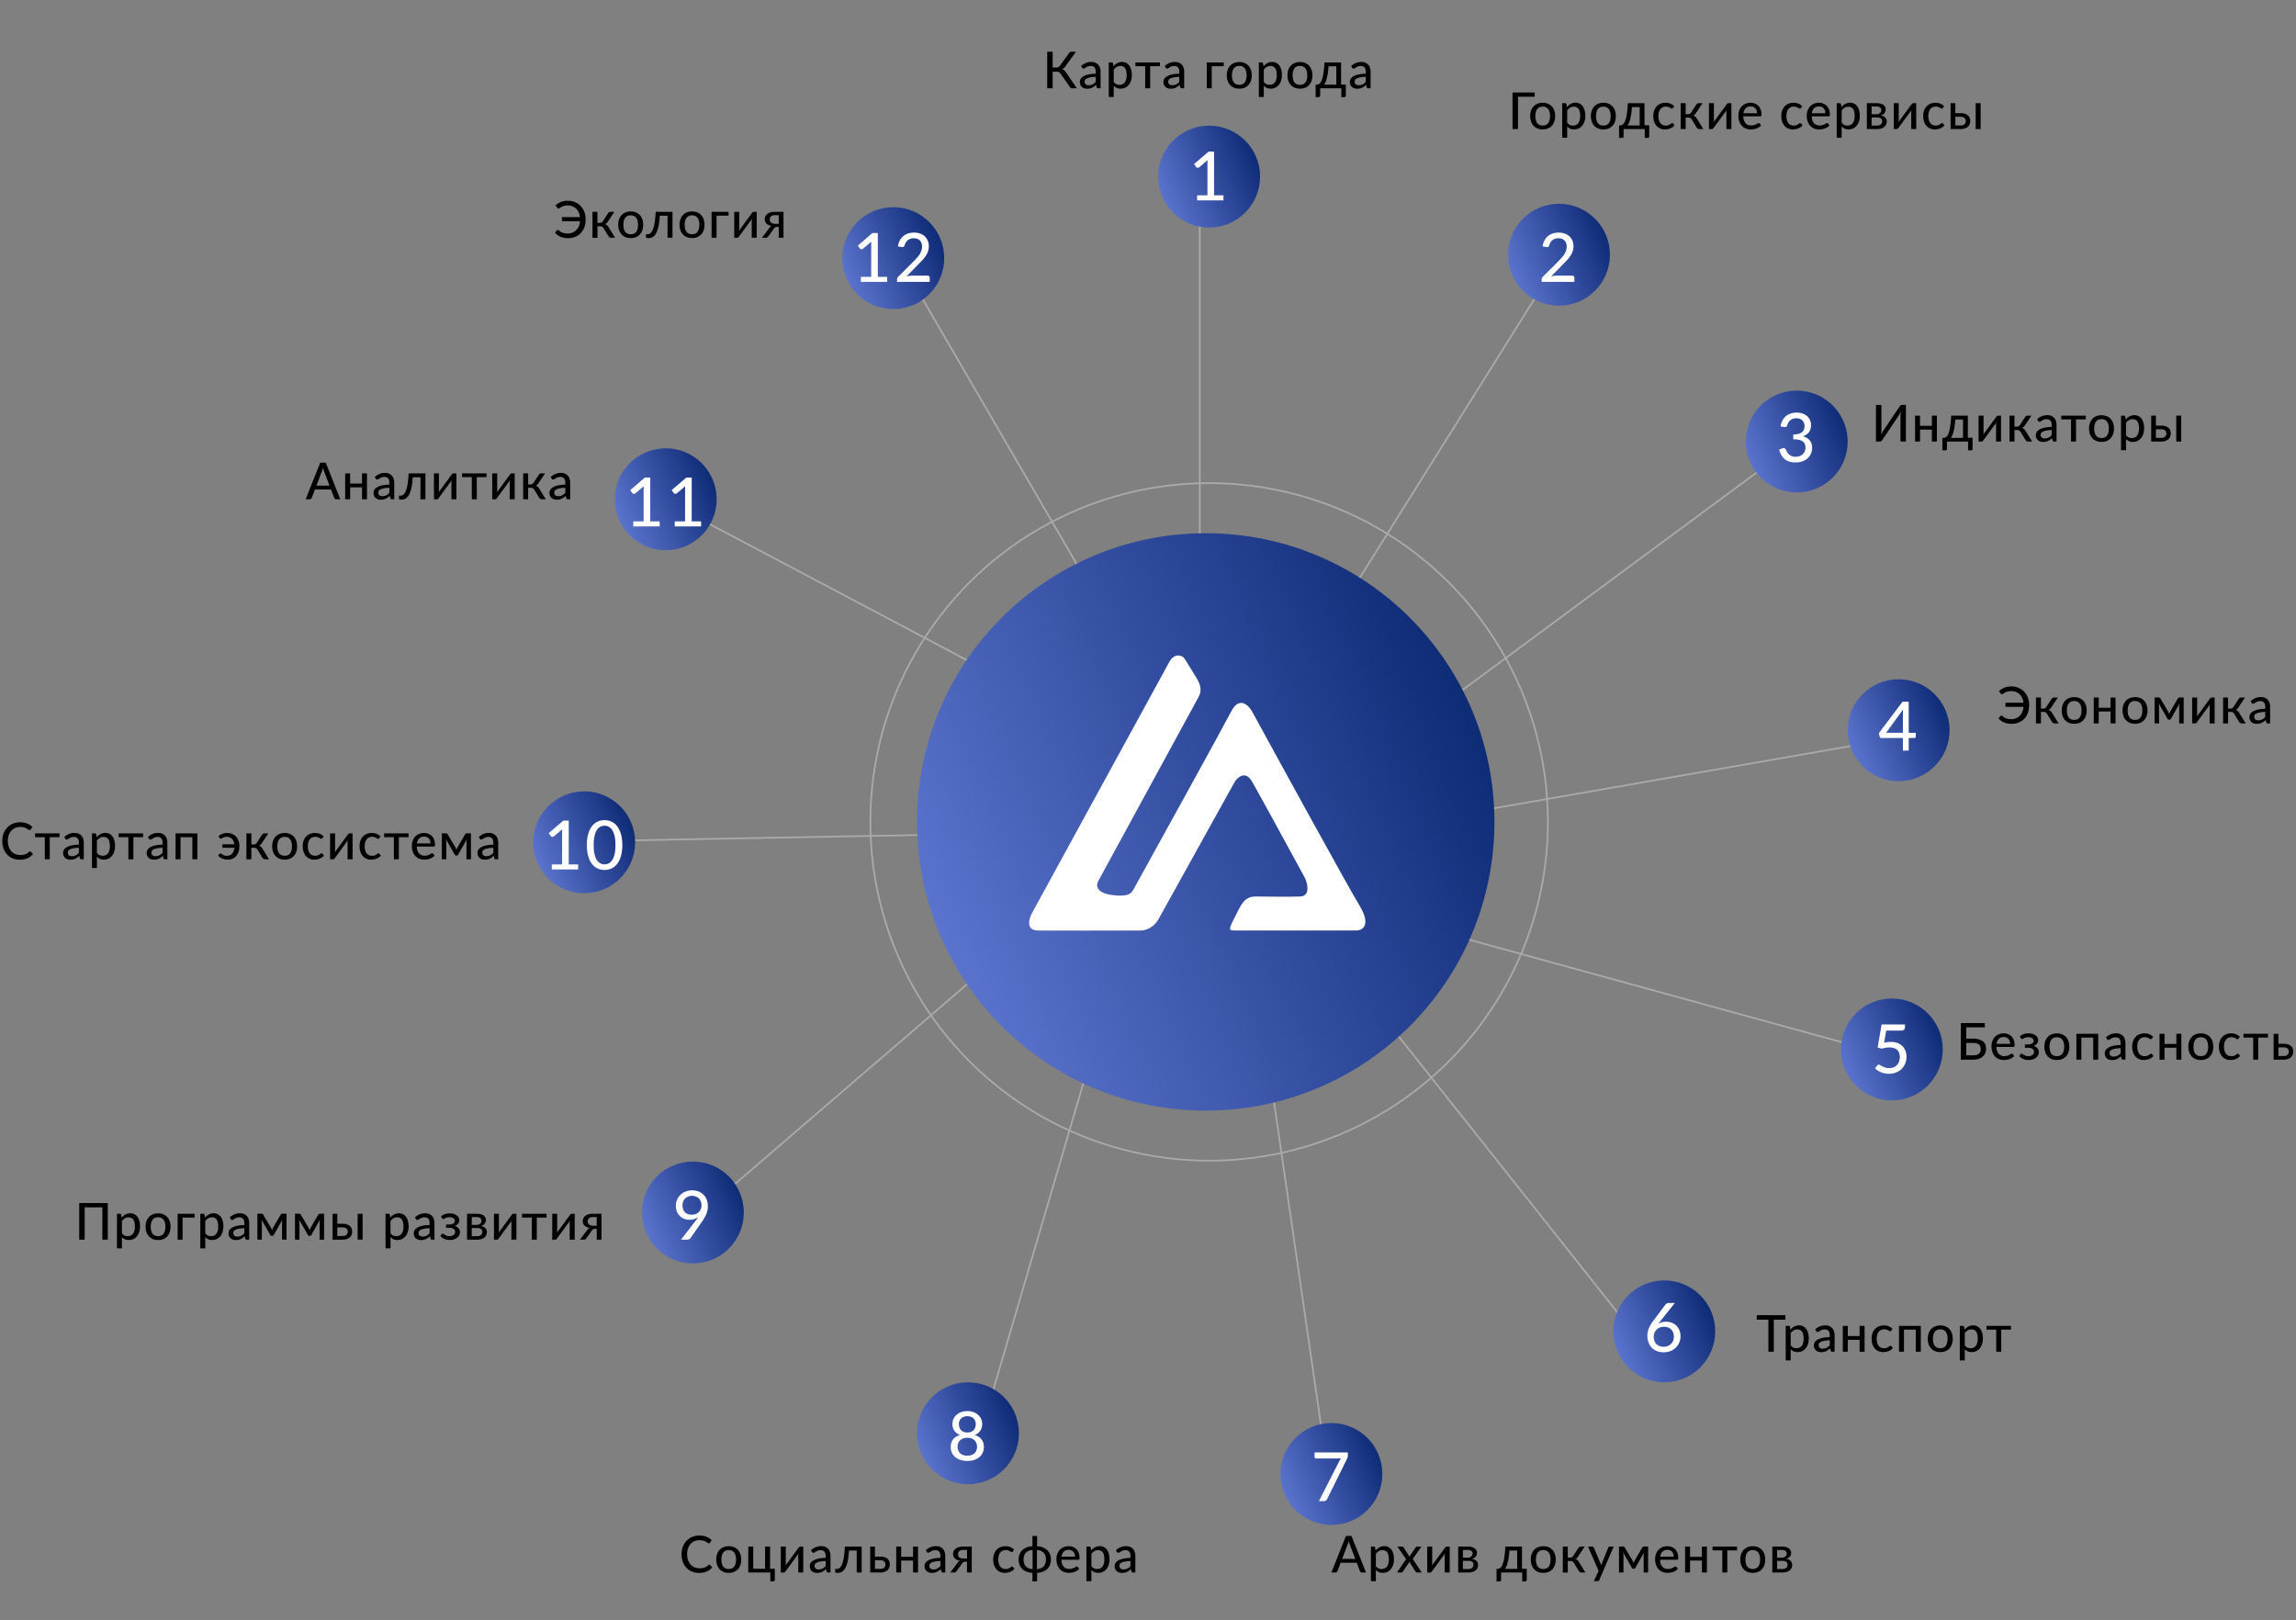 <svg width="676" height="477" fill="none" xmlns="http://www.w3.org/2000/svg"><rect width="100%" height="100%" fill="#808080" stroke="none"/><path stroke="#AAA" stroke-width=".5" d="M353.25 60v101M454.212 84.133l-57 91M521.149 136.201l-96 71M553.043 218.246l-116 20.227M549.109 308.741l-118.175-32.5M476.804 387.155l-65-82M389.903 426.273l-15.15-104.237M290.76 414.996l29.673-101.066M211.837 352.52l79.836-68.709M180.995 247.523l95-1.773M204.526 151.973l86.591 45.806M269.216 83.874l50 86"/><path d="M317.065 26h-1.432a.642.642 0 0 1-.405-.128 1.361 1.361 0 0 1-.3-.367l-2.708-3.855a1.309 1.309 0 0 0-.202-.247.762.762 0 0 0-.218-.165.782.782 0 0 0-.27-.09 1.653 1.653 0 0 0-.337-.03h-1.268V26h-1.597V15.23h1.597v4.657h1.088c.22 0 .407-.032.562-.097.16-.07.313-.207.458-.412l2.707-3.706c.08-.13.175-.235.285-.315a.676.676 0 0 1 .413-.127h1.35l-3.173 4.395c-.125.18-.267.33-.427.45-.16.115-.335.207-.525.277.27.07.497.188.682.353.19.16.373.383.548.668L317.065 26zm5.542-3.383c-.595.02-1.1.068-1.515.143-.415.07-.753.165-1.013.285-.26.12-.447.262-.562.427a.903.903 0 0 0-.173.54c0 .19.03.355.09.495.065.135.15.248.255.338.11.085.238.148.383.188.145.04.302.06.472.06a2.603 2.603 0 0 0 1.148-.256c.165-.084.322-.187.472-.307.15-.12.298-.258.443-.413v-1.5zm-4.29-3.172a4.372 4.372 0 0 1 1.38-.907c.5-.2 1.047-.3 1.642-.3.435 0 .82.072 1.155.217.335.14.618.338.848.593.23.255.402.56.517.915.12.354.18.747.18 1.177V26h-.652a.65.65 0 0 1-.33-.067.513.513 0 0 1-.18-.27l-.158-.668c-.195.18-.387.34-.577.48-.19.135-.39.252-.6.352a3.097 3.097 0 0 1-.66.218c-.235.05-.495.075-.78.075-.3 0-.583-.04-.848-.12a1.83 1.83 0 0 1-1.147-1.02 2.238 2.238 0 0 1-.165-.893c0-.3.08-.587.24-.862.165-.28.43-.53.795-.75.37-.22.85-.4 1.44-.54.595-.14 1.325-.22 2.19-.24v-.555c0-.575-.123-1.005-.368-1.29-.245-.285-.605-.428-1.08-.428-.32 0-.59.04-.81.12-.215.08-.402.17-.562.27-.155.095-.293.183-.413.263a.621.621 0 0 1-.36.12.43.43 0 0 1-.262-.082.714.714 0 0 1-.173-.195l-.262-.473zm9.593 4.68c.24.315.497.535.772.66.28.125.593.188.938.188.67 0 1.187-.24 1.552-.72.37-.486.555-1.19.555-2.116 0-.485-.042-.897-.127-1.237-.08-.345-.2-.625-.36-.84a1.368 1.368 0 0 0-.578-.48 1.858 1.858 0 0 0-.78-.157c-.425 0-.795.095-1.11.285-.31.19-.597.46-.862.81v3.607zm-.075-4.605c.16-.19.33-.363.51-.517.185-.16.382-.296.592-.405.21-.115.433-.203.668-.263.24-.065.495-.098.765-.098.435 0 .827.086 1.177.256.355.17.658.42.908.75s.442.737.577 1.222c.14.485.21 1.043.21 1.672 0 .566-.077 1.09-.232 1.575-.15.48-.368.898-.653 1.253-.28.355-.625.635-1.035.84-.405.2-.862.3-1.372.3-.455 0-.845-.075-1.17-.225a2.808 2.808 0 0 1-.87-.63v3.308h-1.463V18.38h.878c.205 0 .332.098.382.293l.128.847zm13.677-.03h-2.873V26h-1.47v-6.51h-2.872v-1.11h7.215v1.11zm5.706 3.128c-.595.02-1.1.067-1.515.142-.415.07-.752.165-1.012.285-.26.12-.448.262-.563.427a.902.902 0 0 0-.172.54c0 .19.03.355.09.495.065.135.15.248.255.338.11.085.237.148.382.188.145.04.303.06.473.06a2.603 2.603 0 0 0 1.147-.256c.165-.084.323-.187.473-.307.15-.12.297-.258.442-.413v-1.5zm-4.29-3.173a4.372 4.372 0 0 1 1.38-.907c.5-.2 1.048-.3 1.643-.3.435 0 .82.072 1.155.217.335.14.617.338.847.593.23.255.403.56.518.915.12.354.18.747.18 1.177V26h-.653a.65.65 0 0 1-.33-.067.513.513 0 0 1-.18-.27l-.157-.668c-.195.18-.388.34-.578.48-.19.135-.39.252-.6.352a3.097 3.097 0 0 1-.66.218c-.235.05-.495.075-.78.075-.3 0-.582-.04-.847-.12a1.83 1.83 0 0 1-1.148-1.02 2.238 2.238 0 0 1-.165-.893c0-.3.08-.587.24-.862.165-.28.43-.53.795-.75.37-.22.85-.4 1.44-.54.595-.14 1.325-.22 2.19-.24v-.555c0-.575-.122-1.005-.367-1.29-.245-.285-.605-.428-1.08-.428-.32 0-.59.04-.81.12-.215.08-.403.17-.563.27a12.88 12.88 0 0 0-.412.263.621.621 0 0 1-.36.12.433.433 0 0 1-.263-.082.71.71 0 0 1-.172-.195l-.263-.473zm17.37.045h-3.533V26h-1.462v-7.62h4.995v1.11zm4.591-1.23c.56 0 1.065.092 1.515.277.455.18.84.443 1.155.788.32.34.565.753.735 1.238.17.48.255 1.02.255 1.62 0 .6-.085 1.142-.255 1.627-.17.485-.415.898-.735 1.238-.315.34-.7.602-1.155.787-.45.18-.955.27-1.515.27-.565 0-1.075-.09-1.53-.27a3.273 3.273 0 0 1-1.155-.788 3.526 3.526 0 0 1-.743-1.237 4.897 4.897 0 0 1-.255-1.627c0-.6.085-1.14.255-1.62.175-.485.423-.898.743-1.238.32-.345.705-.607 1.155-.787a4.03 4.03 0 0 1 1.53-.278zm0 6.705c.72 0 1.257-.242 1.612-.727.355-.485.533-1.168.533-2.048 0-.88-.178-1.563-.533-2.048-.355-.49-.892-.735-1.612-.735-.73 0-1.275.245-1.635.735-.355.486-.533 1.168-.533 2.048 0 .88.178 1.563.533 2.047.36.486.905.728 1.635.728zm7.205-.84c.24.315.497.535.772.66.28.125.593.188.938.188.67 0 1.187-.24 1.552-.72.37-.486.555-1.19.555-2.116 0-.485-.042-.897-.127-1.237-.08-.345-.2-.625-.36-.84a1.368 1.368 0 0 0-.578-.48 1.858 1.858 0 0 0-.78-.157c-.425 0-.795.095-1.11.285-.31.19-.597.46-.862.81v3.607zm-.075-4.605c.16-.19.33-.363.51-.517.185-.16.382-.296.592-.405.21-.115.433-.203.668-.263.24-.065.495-.098.765-.098.435 0 .827.086 1.177.256.355.17.658.42.908.75s.442.737.577 1.222c.14.485.21 1.043.21 1.672 0 .566-.077 1.09-.232 1.575-.15.48-.368.898-.653 1.253-.28.355-.625.635-1.035.84-.405.2-.862.3-1.372.3-.455 0-.845-.075-1.17-.225a2.808 2.808 0 0 1-.87-.63v3.308h-1.463V18.38h.878c.205 0 .332.098.382.293l.128.847zm10.733-1.26c.56 0 1.065.092 1.515.277.455.18.84.443 1.155.788.32.34.565.753.735 1.238.17.48.255 1.02.255 1.62 0 .6-.085 1.142-.255 1.627-.17.485-.415.898-.735 1.238-.315.34-.7.602-1.155.787-.45.18-.955.27-1.515.27-.565 0-1.075-.09-1.53-.27a3.273 3.273 0 0 1-1.155-.788 3.526 3.526 0 0 1-.743-1.237 4.897 4.897 0 0 1-.255-1.627c0-.6.085-1.14.255-1.62.175-.485.423-.898.743-1.238.32-.345.705-.607 1.155-.787a4.03 4.03 0 0 1 1.53-.278zm0 6.705c.72 0 1.257-.242 1.612-.727.355-.485.533-1.168.533-2.048 0-.88-.178-1.563-.533-2.048-.355-.49-.892-.735-1.612-.735-.73 0-1.275.245-1.635.735-.355.486-.533 1.168-.533 2.048 0 .88.178 1.563.533 2.047.36.486.905.728 1.635.728zm10.684-.03v-5.407h-2.28c-.05.74-.118 1.4-.203 1.98-.085.58-.185 1.09-.3 1.53a7.63 7.63 0 0 1-.367 1.125c-.135.31-.278.567-.428.772h3.578zm2.812-.045v3.262c0 .14-.04.25-.12.33a.392.392 0 0 1-.3.12h-.907V26h-6.225v2.183c0 .11-.033.207-.098.292-.065.085-.167.127-.307.127h-.93v-3.667h.247c.175 0 .348-.027.518-.082.17-.056.332-.166.487-.33.16-.165.31-.398.45-.698.14-.3.268-.692.383-1.177.115-.485.215-1.075.3-1.77.085-.7.152-1.533.202-2.498h4.905v6.51h1.395zm5.859-2.273c-.595.02-1.1.068-1.515.143-.415.07-.753.165-1.013.285-.26.12-.447.262-.562.427a.903.903 0 0 0-.173.54c0 .19.03.355.09.495.065.135.15.248.255.338.11.085.238.148.383.188.145.04.302.06.472.06a2.603 2.603 0 0 0 1.148-.256c.165-.084.322-.187.472-.307.15-.12.298-.258.443-.413v-1.5zm-4.29-3.172a4.372 4.372 0 0 1 1.38-.907c.5-.2 1.047-.3 1.642-.3.435 0 .82.072 1.155.217.335.14.618.338.848.593.23.255.402.56.517.915.12.354.18.747.18 1.177V26h-.652a.65.65 0 0 1-.33-.067.513.513 0 0 1-.18-.27l-.158-.668c-.195.18-.387.34-.577.48-.19.135-.39.252-.6.352a3.097 3.097 0 0 1-.66.218c-.235.05-.495.075-.78.075-.3 0-.583-.04-.848-.12a1.83 1.83 0 0 1-1.147-1.02 2.238 2.238 0 0 1-.165-.893c0-.3.08-.587.24-.862.165-.28.43-.53.795-.75.37-.22.85-.4 1.44-.54.595-.14 1.325-.22 2.19-.24v-.555c0-.575-.123-1.005-.368-1.29-.245-.285-.605-.428-1.08-.428-.32 0-.59.04-.81.12-.215.08-.402.17-.562.27-.155.095-.293.183-.413.263a.621.621 0 0 1-.36.12.43.43 0 0 1-.262-.082.714.714 0 0 1-.173-.195l-.262-.473zM399.028 458.987l-1.598-4.177c-.055-.14-.112-.3-.172-.48a18.83 18.83 0 0 1-.165-.593 9.902 9.902 0 0 1-.173.6c-.055.18-.11.343-.165.488l-1.59 4.162h3.863zm3.165 4.013h-1.238a.545.545 0 0 1-.345-.105.672.672 0 0 1-.195-.27l-.952-2.498h-4.74l-.953 2.498a.7.7 0 0 1-.202.262.511.511 0 0 1-.338.113h-1.238l4.291-10.77h1.62l4.29 10.77zm2.898-1.875c.24.315.498.535.773.66.28.125.592.187.937.187.67 0 1.188-.24 1.553-.72.37-.485.555-1.19.555-2.115 0-.485-.043-.897-.128-1.237-.08-.345-.2-.625-.36-.84a1.365 1.365 0 0 0-.577-.48 1.858 1.858 0 0 0-.78-.158c-.425 0-.795.095-1.11.285-.31.19-.598.46-.863.81v3.608zm-.075-4.605c.16-.19.33-.363.51-.518.185-.16.383-.295.593-.405.21-.115.432-.202.667-.262.24-.065.495-.098.765-.098.435 0 .828.085 1.178.255.355.17.657.42.907.75s.443.738.578 1.223c.14.485.21 1.042.21 1.672 0 .565-.078 1.09-.233 1.575-.15.48-.367.898-.652 1.253-.28.355-.625.635-1.035.84-.405.2-.863.3-1.373.3-.455 0-.845-.075-1.17-.225a2.808 2.808 0 0 1-.87-.63v3.308h-1.462V455.38h.877c.205 0 .333.097.383.292l.127.848zm13.583 6.48h-1.41a.413.413 0 0 1-.278-.09.965.965 0 0 1-.157-.203l-1.838-2.902-.075.217a.887.887 0 0 1-.097.195l-1.688 2.49a1.61 1.61 0 0 1-.172.203.361.361 0 0 1-.255.09h-1.305l2.655-3.923-2.55-3.697h1.41c.115 0 .197.017.247.052a.443.443 0 0 1 .143.158l1.807 2.782c.025-.075.053-.147.083-.217.03-.075.07-.153.12-.233l1.552-2.302c.09-.16.21-.24.36-.24h1.343l-2.55 3.63 2.655 3.99zm8.233-7.62V463h-1.47v-4.98a4.79 4.79 0 0 1 .06-.705c-.05.105-.1.205-.15.3a1.79 1.79 0 0 1-.142.24l-3.503 4.777c-.055.09-.127.175-.217.255a.452.452 0 0 1-.308.121h-.885v-7.628h1.463v4.987a4.284 4.284 0 0 1-.06.698c.1-.22.197-.398.292-.533l3.503-4.785a1.22 1.22 0 0 1 .217-.247c.095-.08.2-.12.315-.12h.885zm5.463 6.592c.47 0 .842-.11 1.117-.33.275-.225.413-.527.413-.907 0-.165-.025-.318-.075-.458a.868.868 0 0 0-.255-.375 1.204 1.204 0 0 0-.473-.24 2.478 2.478 0 0 0-.72-.09h-1.582v2.4h1.575zm-1.575-5.617v2.287h1.402c.21 0 .403-.03.578-.09.18-.06.332-.142.457-.247.13-.11.23-.24.3-.39a1.14 1.14 0 0 0 .113-.503 1.04 1.04 0 0 0-.075-.39.81.81 0 0 0-.24-.337c-.11-.1-.258-.18-.443-.24a2.265 2.265 0 0 0-.69-.09h-1.402zm1.447-.975c.47 0 .875.047 1.215.142.34.09.62.218.84.383.22.165.38.357.48.577.105.22.158.458.158.713 0 .165-.023.337-.068.517-.045.18-.122.353-.232.518-.11.16-.26.307-.45.442a2.09 2.09 0 0 1-.713.315c.56.1.995.3 1.305.6.315.3.473.698.473 1.193 0 .375-.078.702-.233.982-.15.275-.355.505-.615.69-.26.185-.565.323-.915.413-.35.09-.72.135-1.11.135h-2.977v-7.62h2.842zm14.527 6.555v-5.408h-2.28c-.05.74-.117 1.4-.202 1.98-.085.58-.185 1.09-.3 1.53-.11.435-.233.81-.368 1.125a4.06 4.06 0 0 1-.427.773h3.577zm2.813-.045v3.263c0 .14-.04.25-.12.33a.392.392 0 0 1-.3.12h-.908V463h-6.225v2.183c0 .11-.032.207-.097.292-.065.085-.168.128-.308.128h-.93v-3.668h.248c.175 0 .347-.028.517-.083.17-.055.333-.165.488-.33.16-.165.31-.397.45-.697.14-.3.267-.693.382-1.178.115-.485.215-1.075.3-1.77.085-.7.153-1.532.203-2.497h4.905v6.51h1.395zm4.879-6.63c.56 0 1.065.092 1.515.277.455.18.84.443 1.155.788.32.34.565.752.735 1.237.17.48.255 1.02.255 1.62a4.9 4.9 0 0 1-.255 1.628c-.17.485-.415.897-.735 1.237-.315.34-.7.603-1.155.788-.45.18-.955.27-1.515.27-.565 0-1.075-.09-1.53-.27a3.275 3.275 0 0 1-1.155-.788 3.524 3.524 0 0 1-.743-1.237 4.9 4.9 0 0 1-.255-1.628c0-.6.085-1.14.255-1.62.175-.485.423-.897.743-1.237.32-.345.705-.608 1.155-.788a4.03 4.03 0 0 1 1.53-.277zm0 6.705c.72 0 1.257-.243 1.612-.728.355-.485.533-1.167.533-2.047 0-.88-.178-1.563-.533-2.048-.355-.49-.892-.735-1.612-.735-.73 0-1.275.245-1.635.735-.355.485-.533 1.168-.533 2.048 0 .88.178 1.562.533 2.047.36.485.905.728 1.635.728zm10.347-6.188a.911.911 0 0 1 .3-.285.761.761 0 0 1 .398-.112h1.147l-1.927 2.88a2.3 2.3 0 0 1-.375.465c-.13.12-.29.212-.48.277.24.07.442.175.607.315.165.135.313.313.443.533l1.942 3.15h-1.012c-.265 0-.47-.043-.615-.128-.14-.09-.26-.217-.36-.382l-1.395-2.303a1.147 1.147 0 0 0-.435-.427 1.197 1.197 0 0 0-.593-.143h-.787v3.391h-1.463v-7.628h1.463v3.255h.69c.21 0 .387-.043.532-.128.15-.085.278-.21.383-.375l1.537-2.355zm10.372-.397-4.23 9.833a.617.617 0 0 1-.18.255c-.075.06-.185.09-.33.09h-1.088l1.395-3.038-3.127-7.14h1.275c.125 0 .222.03.292.09.07.06.12.127.15.202l1.935 4.575c.04.115.078.233.113.353.04.115.072.23.097.345.035-.12.073-.238.113-.353.04-.12.082-.237.127-.352l1.868-4.568a.477.477 0 0 1 .165-.209.414.414 0 0 1 .255-.083h1.17zm10.141-.023V463h-1.32v-4.845c0-.15.007-.32.022-.51.02-.19.048-.365.083-.525l-2.55 4.515a.572.572 0 0 1-.173.202.446.446 0 0 1-.247.068h-.165a.474.474 0 0 1-.248-.068.57.57 0 0 1-.172-.202l-2.588-4.53a6.495 6.495 0 0 1 .105 1.05V463h-1.32v-7.643h1.185c.1 0 .2.023.3.068.1.045.185.132.255.262l2.228 3.765c.065.12.125.248.18.383.055.135.107.27.157.405l.15-.405a3.87 3.87 0 0 1 .18-.383l2.198-3.765c.07-.135.155-.222.255-.262.1-.045.2-.068.3-.068h1.185zm7.545 2.985c0-.29-.043-.557-.128-.802-.08-.245-.2-.458-.36-.638-.16-.18-.355-.32-.585-.42-.23-.1-.495-.15-.795-.15-.615 0-1.1.178-1.455.533-.35.355-.572.847-.667 1.477h3.99zm1.207 3.57c-.18.21-.387.393-.622.548-.235.15-.485.272-.75.367a4.62 4.62 0 0 1-.825.211c-.28.045-.558.067-.833.067a3.998 3.998 0 0 1-1.462-.263 3.356 3.356 0 0 1-1.163-.78 3.676 3.676 0 0 1-.765-1.275c-.18-.51-.27-1.095-.27-1.755a4.3 4.3 0 0 1 .248-1.477c.165-.46.4-.86.705-1.2.31-.34.687-.608 1.132-.803a3.7 3.7 0 0 1 1.5-.292c.465 0 .893.077 1.283.232.395.15.735.37 1.02.66.285.29.507.648.667 1.073.165.425.248.91.248 1.455 0 .225-.025.377-.075.457-.05.075-.143.113-.278.113h-4.995c.015.455.08.852.195 1.192.115.335.273.615.473.84.205.225.447.393.727.503.28.11.593.165.938.165.325 0 .605-.038.84-.113.24-.075.445-.155.615-.24.175-.09.32-.172.435-.247a.62.62 0 0 1 .315-.113c.12 0 .212.045.277.135l.42.54zm8.555-6.532V463h-1.47v-3.51h-3.488V463h-1.462v-7.62h1.462v3h3.488v-3h1.47zm8.879 1.11h-2.873V463h-1.47v-6.51h-2.872v-1.11h7.215v1.11zm4.639-1.23c.56 0 1.065.092 1.515.277.455.18.84.443 1.155.788.32.34.565.752.735 1.237.17.48.255 1.02.255 1.62a4.9 4.9 0 0 1-.255 1.628c-.17.485-.415.897-.735 1.237-.315.34-.7.603-1.155.788-.45.18-.955.27-1.515.27-.565 0-1.075-.09-1.53-.27a3.275 3.275 0 0 1-1.155-.788 3.522 3.522 0 0 1-.742-1.237 4.9 4.9 0 0 1-.255-1.628c0-.6.085-1.14.255-1.62.175-.485.422-.897.742-1.237.32-.345.705-.608 1.155-.788a4.03 4.03 0 0 1 1.53-.277zm0 6.705c.72 0 1.258-.243 1.613-.728s.532-1.167.532-2.047c0-.88-.177-1.563-.532-2.048-.355-.49-.893-.735-1.613-.735-.73 0-1.275.245-1.635.735-.355.485-.532 1.168-.532 2.048 0 .88.177 1.562.532 2.047.36.485.905.728 1.635.728zm8.713.007c.47 0 .842-.11 1.117-.33.275-.225.413-.527.413-.907 0-.165-.025-.318-.075-.458a.868.868 0 0 0-.255-.375 1.204 1.204 0 0 0-.473-.24 2.478 2.478 0 0 0-.72-.09h-1.582v2.4h1.575zm-1.575-5.617v2.287h1.402c.21 0 .403-.03.578-.09.18-.06.332-.142.457-.247.13-.11.23-.24.3-.39a1.14 1.14 0 0 0 .113-.503 1.04 1.04 0 0 0-.075-.39.81.81 0 0 0-.24-.337c-.11-.1-.258-.18-.443-.24a2.265 2.265 0 0 0-.69-.09h-1.402zm1.447-.975c.47 0 .875.047 1.215.142.34.09.62.218.84.383.22.165.38.357.48.577.105.22.158.458.158.713 0 .165-.023.337-.068.517-.045.18-.122.353-.232.518-.11.16-.26.307-.45.442a2.09 2.09 0 0 1-.713.315c.56.1.995.3 1.305.6.315.3.473.698.473 1.193 0 .375-.078.702-.233.982-.15.275-.355.505-.615.69-.26.185-.565.323-.915.413-.35.09-.72.135-1.11.135h-2.977v-7.62h2.842zM97.028 142.987l-1.598-4.177c-.055-.14-.113-.3-.173-.48a18.83 18.83 0 0 1-.165-.593 9.913 9.913 0 0 1-.172.6c-.055.18-.11.343-.165.488l-1.59 4.162h3.862zm3.165 4.013h-1.238a.545.545 0 0 1-.345-.105.672.672 0 0 1-.195-.27l-.953-2.498h-4.74l-.952 2.498a.702.702 0 0 1-.203.262.51.51 0 0 1-.337.113h-1.237l4.29-10.77h1.62l4.29 10.77zm7.856-7.62V147h-1.47v-3.51h-3.488V147h-1.462v-7.62h1.462v3h3.488v-3h1.47zm6.592 4.237c-.595.02-1.1.068-1.515.143-.415.07-.753.165-1.013.285-.26.12-.447.262-.562.427a.903.903 0 0 0-.173.54c0 .19.03.355.09.495.065.135.15.248.255.338.11.085.238.147.383.187.145.04.302.06.472.06a2.605 2.605 0 0 0 1.148-.255c.165-.085.322-.187.472-.307.15-.12.298-.258.443-.413v-1.5zm-4.29-3.172a4.374 4.374 0 0 1 1.38-.908c.5-.2 1.047-.3 1.642-.3.435 0 .82.073 1.155.218.335.14.618.337.848.592.23.255.402.56.517.915.12.355.18.748.18 1.178V147h-.652a.65.65 0 0 1-.33-.068.513.513 0 0 1-.18-.27l-.158-.667c-.195.18-.387.34-.577.48a4.01 4.01 0 0 1-.6.352 3.098 3.098 0 0 1-.66.218c-.235.05-.495.075-.78.075-.3 0-.583-.04-.848-.12a1.944 1.944 0 0 1-.682-.383 1.828 1.828 0 0 1-.465-.637 2.241 2.241 0 0 1-.165-.893c0-.3.08-.587.24-.862.165-.28.43-.53.795-.75.37-.22.85-.4 1.44-.54.595-.14 1.325-.22 2.19-.24v-.555c0-.575-.123-1.005-.368-1.29-.245-.285-.605-.428-1.08-.428-.32 0-.59.04-.81.12-.215.08-.402.17-.562.27-.155.095-.293.183-.413.263a.621.621 0 0 1-.36.12.43.43 0 0 1-.262-.083.714.714 0 0 1-.173-.195l-.262-.472zM125.254 147h-1.463v-6.473h-2.272c-.06.96-.15 1.79-.27 2.49a11.43 11.43 0 0 1-.435 1.778c-.17.485-.36.88-.57 1.185-.205.3-.425.535-.66.705-.23.165-.468.275-.713.33-.245.06-.49.09-.735.09-.455 0-.682-.075-.682-.225v-.923h.405c.17 0 .34-.027.51-.082.175-.06.345-.173.51-.338.17-.17.33-.405.48-.705.15-.3.287-.692.412-1.177.125-.49.233-1.085.323-1.785s.16-1.53.21-2.49h4.95V147zm9.125-7.62V147h-1.47v-4.98a4.79 4.79 0 0 1 .06-.705c-.05.105-.1.205-.15.3a1.79 1.79 0 0 1-.142.24l-3.503 4.777c-.055.09-.127.175-.217.255a.452.452 0 0 1-.308.121h-.885v-7.628h1.463v4.987a4.284 4.284 0 0 1-.06.698c.1-.22.197-.398.292-.533l3.503-4.785a1.22 1.22 0 0 1 .217-.247c.095-.08.2-.12.315-.12h.885zm8.875 1.11h-2.873V147h-1.47v-6.51h-2.872v-1.11h7.215v1.11zm8.285-1.11V147h-1.47v-4.98a4.79 4.79 0 0 1 .06-.705c-.05.105-.1.205-.15.3a1.79 1.79 0 0 1-.143.24l-3.502 4.777c-.055.09-.128.175-.218.255a.45.45 0 0 1-.307.121h-.885v-7.628h1.462v4.987a4.284 4.284 0 0 1-.06.698c.1-.22.198-.398.293-.533l3.502-4.785c.055-.085.128-.167.218-.247.095-.08.2-.12.315-.12h.885zm7.097.397a.911.911 0 0 1 .3-.285.761.761 0 0 1 .398-.112h1.147l-1.927 2.88a2.3 2.3 0 0 1-.375.465c-.13.12-.29.212-.48.277.24.07.442.175.607.315.165.135.313.313.443.533l1.942 3.15h-1.012c-.265 0-.47-.043-.615-.128-.14-.09-.26-.217-.36-.382l-1.395-2.303a1.147 1.147 0 0 0-.435-.427 1.197 1.197 0 0 0-.593-.143h-.787v3.391h-1.463v-7.628h1.463v3.255h.69c.21 0 .387-.043.532-.128.15-.085.278-.21.383-.375l1.537-2.355zm7.806 3.84c-.595.02-1.1.068-1.515.143-.415.07-.752.165-1.012.285-.26.12-.448.262-.563.427a.902.902 0 0 0-.172.54c0 .19.03.355.09.495.065.135.15.248.255.338.11.085.237.147.382.187.145.04.303.06.473.06a2.605 2.605 0 0 0 1.147-.255c.165-.085.323-.187.473-.307.15-.12.297-.258.442-.413v-1.5zm-4.29-3.172a4.374 4.374 0 0 1 1.38-.908c.5-.2 1.048-.3 1.643-.3.435 0 .82.073 1.155.218.335.14.617.337.847.592.23.255.403.56.518.915.12.355.18.748.18 1.178V147h-.653a.65.65 0 0 1-.33-.068.513.513 0 0 1-.18-.27l-.157-.667c-.195.18-.388.34-.578.48a4.01 4.01 0 0 1-.6.352 3.098 3.098 0 0 1-.66.218c-.235.05-.495.075-.78.075-.3 0-.582-.04-.847-.12a1.949 1.949 0 0 1-.683-.383 1.828 1.828 0 0 1-.465-.637 2.241 2.241 0 0 1-.165-.893c0-.3.08-.587.24-.862.165-.28.43-.53.795-.75.37-.22.85-.4 1.44-.54.595-.14 1.325-.22 2.19-.24v-.555c0-.575-.122-1.005-.367-1.29-.245-.285-.605-.428-1.08-.428-.32 0-.59.04-.81.12-.215.08-.403.17-.563.27-.155.095-.292.183-.412.263a.621.621 0 0 1-.36.12.434.434 0 0 1-.263-.083.71.71 0 0 1-.172-.195l-.263-.472zM451.853 28.483h-4.92V38h-1.605V27.23h6.525v1.253zm2.365 1.777c.56 0 1.065.092 1.515.277.455.18.84.443 1.155.788.32.34.565.753.735 1.238.17.48.255 1.02.255 1.62 0 .6-.085 1.142-.255 1.627-.17.485-.415.898-.735 1.237-.315.34-.7.603-1.155.788-.45.18-.955.27-1.515.27-.565 0-1.075-.09-1.53-.27a3.273 3.273 0 0 1-1.155-.788 3.524 3.524 0 0 1-.742-1.237 4.897 4.897 0 0 1-.255-1.628c0-.6.085-1.14.255-1.62.175-.484.422-.897.742-1.237.32-.345.705-.607 1.155-.787a4.03 4.03 0 0 1 1.53-.278zm0 6.705c.72 0 1.258-.243 1.613-.728s.532-1.167.532-2.047c0-.88-.177-1.563-.532-2.047-.355-.49-.893-.736-1.613-.736-.73 0-1.275.245-1.635.735-.355.485-.532 1.168-.532 2.048 0 .88.177 1.563.532 2.047.36.485.905.728 1.635.728zm7.205-.84c.24.315.498.535.773.66.28.125.592.188.937.188.67 0 1.188-.24 1.553-.72.37-.486.555-1.19.555-2.115 0-.485-.043-.898-.128-1.238-.08-.345-.2-.625-.36-.84a1.365 1.365 0 0 0-.577-.48 1.858 1.858 0 0 0-.78-.157c-.425 0-.795.095-1.11.285-.31.19-.598.46-.863.81v3.607zm-.075-4.605c.16-.19.33-.363.51-.517.185-.16.383-.296.593-.405a2.85 2.85 0 0 1 .667-.263c.24-.065.495-.098.765-.098.435 0 .828.086 1.178.256.355.17.657.42.907.75s.443.737.578 1.222c.14.485.21 1.042.21 1.672 0 .566-.078 1.09-.233 1.575-.15.48-.367.898-.652 1.253-.28.355-.625.635-1.035.84-.405.2-.863.3-1.373.3-.455 0-.845-.075-1.17-.225a2.808 2.808 0 0 1-.87-.63v3.307h-1.462V30.38h.877c.205 0 .333.098.383.293l.127.847zm10.733-1.26c.56 0 1.065.092 1.515.277.455.18.84.443 1.155.788.32.34.565.753.735 1.238.17.48.255 1.02.255 1.62 0 .6-.085 1.142-.255 1.627-.17.485-.415.898-.735 1.237-.315.34-.7.603-1.155.788-.45.18-.955.27-1.515.27-.565 0-1.075-.09-1.53-.27a3.273 3.273 0 0 1-1.155-.788 3.524 3.524 0 0 1-.742-1.237 4.897 4.897 0 0 1-.255-1.628c0-.6.085-1.14.255-1.62.175-.484.422-.897.742-1.237.32-.345.705-.607 1.155-.787a4.03 4.03 0 0 1 1.53-.278zm0 6.705c.72 0 1.258-.243 1.613-.728s.532-1.167.532-2.047c0-.88-.177-1.563-.532-2.047-.355-.49-.893-.736-1.613-.736-.73 0-1.275.245-1.635.735-.355.485-.532 1.168-.532 2.048 0 .88.177 1.563.532 2.047.36.485.905.728 1.635.728zm10.684-.03v-5.408h-2.28c-.05.74-.118 1.4-.203 1.98-.085.58-.185 1.09-.3 1.53a7.63 7.63 0 0 1-.367 1.126c-.135.31-.278.567-.428.772h3.578zm2.812-.045v3.263c0 .14-.04.25-.12.33a.392.392 0 0 1-.3.12h-.907V38h-6.225v2.182c0 .11-.033.208-.098.293-.065.085-.167.127-.307.127h-.93v-3.667h.247c.175 0 .348-.028.518-.083.17-.054.332-.164.487-.33.16-.164.31-.397.45-.697.14-.3.268-.693.383-1.178.115-.484.215-1.075.3-1.77.085-.7.152-1.532.202-2.497h4.905v6.51h1.395zm6.972-5.085a.86.86 0 0 1-.135.135c-.04.03-.1.045-.18.045a.465.465 0 0 1-.255-.09 2.27 2.27 0 0 0-.33-.203 2.43 2.43 0 0 0-.48-.202 2.103 2.103 0 0 0-.69-.098c-.36 0-.677.066-.952.195-.275.13-.505.316-.69.555-.18.24-.318.533-.413.878a4.38 4.38 0 0 0-.142 1.162c0 .445.05.843.15 1.193.1.345.242.638.427.877.185.235.41.415.675.54.265.12.56.18.885.18.315 0 .575-.037.78-.112.205-.08.375-.165.51-.255s.248-.172.338-.247c.09-.08.182-.12.277-.12.12 0 .213.044.278.135l.42.54a2.788 2.788 0 0 1-.593.547c-.215.15-.445.273-.69.367a3.903 3.903 0 0 1-.772.21 4.83 4.83 0 0 1-.81.068 3.4 3.4 0 0 1-1.335-.262 3.063 3.063 0 0 1-1.073-.766 3.702 3.702 0 0 1-.712-1.23c-.175-.49-.263-1.044-.263-1.665 0-.565.078-1.087.233-1.567.16-.48.392-.893.697-1.238.31-.35.69-.622 1.14-.817.45-.2.965-.3 1.545-.3.545 0 1.025.087 1.44.262.415.176.785.423 1.11.743l-.39.54zm6.893-1.027a.911.911 0 0 1 .3-.285.759.759 0 0 1 .397-.113h1.148l-1.928 2.88a2.3 2.3 0 0 1-.375.465c-.13.12-.29.212-.48.277.24.07.443.175.608.316.165.135.312.312.442.532l1.943 3.15h-1.013c-.265 0-.47-.042-.615-.127-.14-.09-.26-.218-.36-.383l-1.395-2.303a1.149 1.149 0 0 0-.435-.427 1.192 1.192 0 0 0-.592-.142h-.788v3.39h-1.462V30.38h1.462v3.255h.69c.21 0 .388-.042.533-.127.15-.086.277-.21.382-.376l1.538-2.354zm10.326-.398V38h-1.47v-4.98a4.79 4.79 0 0 1 .06-.705c-.05.105-.1.205-.15.3a1.79 1.79 0 0 1-.142.24l-3.503 4.778c-.055.09-.127.174-.217.255a.451.451 0 0 1-.308.12h-.885V30.38h1.463v4.988a4.272 4.272 0 0 1-.06.697c.1-.22.197-.398.292-.532l3.503-4.786c.055-.084.127-.167.217-.247.095-.08.2-.12.315-.12h.885zm7.54 2.963c0-.29-.043-.558-.128-.803-.08-.245-.2-.457-.36-.637-.16-.18-.355-.32-.585-.42-.23-.1-.495-.15-.795-.15-.615 0-1.1.177-1.455.532-.35.355-.572.848-.667 1.478h3.99zm1.207 3.57c-.18.21-.387.392-.622.547-.235.15-.485.273-.75.367-.265.096-.54.166-.825.21-.28.046-.558.068-.833.068a3.998 3.998 0 0 1-1.462-.262 3.356 3.356 0 0 1-1.163-.78 3.676 3.676 0 0 1-.765-1.276c-.18-.51-.27-1.094-.27-1.755 0-.53.083-1.022.248-1.477.165-.46.4-.86.705-1.2.31-.34.687-.608 1.132-.803a3.7 3.7 0 0 1 1.5-.292c.465 0 .893.077 1.283.232.395.15.735.37 1.02.66.285.29.507.648.667 1.073.165.425.248.91.248 1.455 0 .225-.025.377-.075.458-.05.075-.143.112-.278.112h-4.995c.015.455.08.852.195 1.193.115.335.273.614.473.84.205.224.447.392.727.502.28.11.593.165.938.165.325 0 .605-.038.84-.113.24-.075.445-.155.615-.24.175-.09.32-.172.435-.247a.619.619 0 0 1 .315-.113c.12 0 .212.045.277.136l.42.54zm11.719-5.108a.86.86 0 0 1-.135.135c-.04.03-.1.045-.18.045a.465.465 0 0 1-.255-.09 2.27 2.27 0 0 0-.33-.203 2.43 2.43 0 0 0-.48-.202 2.103 2.103 0 0 0-.69-.098c-.36 0-.678.066-.953.195-.275.13-.505.316-.69.555-.18.24-.317.533-.412.878a4.38 4.38 0 0 0-.143 1.162c0 .445.05.843.15 1.193.1.345.243.638.428.877.185.235.41.415.675.54.265.12.56.18.885.18.315 0 .575-.037.78-.112.205-.08.375-.165.51-.255s.247-.172.337-.247c.09-.08.183-.12.278-.12.12 0 .212.044.277.135l.42.54a2.783 2.783 0 0 1-.592.547c-.215.15-.445.273-.69.367a3.912 3.912 0 0 1-.773.21 4.83 4.83 0 0 1-.81.068 3.4 3.4 0 0 1-1.335-.262 3.059 3.059 0 0 1-1.072-.766 3.704 3.704 0 0 1-.713-1.23c-.175-.49-.262-1.044-.262-1.665 0-.565.077-1.087.232-1.567.16-.48.393-.893.698-1.238.31-.35.69-.622 1.14-.817.45-.2.965-.3 1.545-.3.545 0 1.025.087 1.44.262.415.176.785.423 1.11.743l-.39.54zm7.203 1.538c0-.29-.042-.558-.127-.803-.08-.245-.2-.457-.36-.637-.16-.18-.355-.32-.585-.42-.23-.1-.495-.15-.795-.15-.615 0-1.1.177-1.455.532-.35.355-.573.848-.668 1.478h3.99zm1.208 3.57c-.18.21-.388.392-.623.547-.235.15-.485.273-.75.367-.265.096-.54.166-.825.21-.28.046-.557.068-.832.068a4.003 4.003 0 0 1-1.463-.262 3.352 3.352 0 0 1-1.162-.78 3.676 3.676 0 0 1-.765-1.276c-.18-.51-.27-1.094-.27-1.755 0-.53.082-1.022.247-1.477.165-.46.4-.86.705-1.2.31-.34.688-.608 1.133-.803a3.7 3.7 0 0 1 1.5-.292c.465 0 .892.077 1.282.232.395.15.735.37 1.02.66.285.29.508.648.668 1.073.165.425.247.91.247 1.455 0 .225-.025.377-.075.458-.05.075-.142.112-.277.112h-4.995c.015.455.08.852.195 1.193.115.335.272.614.472.84.205.224.448.392.728.502.28.11.592.165.937.165.325 0 .605-.038.84-.113.24-.075.445-.155.615-.24.175-.09.32-.172.435-.247a.619.619 0 0 1 .315-.113c.12 0 .213.045.278.136l.42.54zm3.597-.788c.24.315.497.535.772.66.28.125.593.188.938.188.67 0 1.187-.24 1.552-.72.37-.486.555-1.19.555-2.115 0-.485-.042-.898-.127-1.238-.08-.345-.2-.625-.36-.84a1.368 1.368 0 0 0-.578-.48 1.858 1.858 0 0 0-.78-.157c-.425 0-.795.095-1.11.285-.31.19-.597.46-.862.81v3.607zm-.075-4.605c.16-.19.33-.363.51-.517.185-.16.382-.296.592-.405.21-.115.433-.203.668-.263.24-.065.495-.098.765-.098.435 0 .827.086 1.177.256.355.17.658.42.908.75s.442.737.577 1.222c.14.485.21 1.042.21 1.672 0 .566-.077 1.09-.232 1.575-.15.48-.368.898-.653 1.253-.28.355-.625.635-1.035.84-.405.2-.862.3-1.372.3-.455 0-.845-.075-1.17-.225a2.808 2.808 0 0 1-.87-.63v3.307h-1.463V30.38h.878c.205 0 .332.098.382.293l.128.847zm10.455 5.452c.47 0 .842-.11 1.117-.33.275-.225.413-.527.413-.907 0-.165-.025-.318-.075-.457a.868.868 0 0 0-.255-.375 1.204 1.204 0 0 0-.473-.24 2.478 2.478 0 0 0-.72-.09h-1.582v2.4h1.575zm-1.575-5.617v2.287h1.402c.21 0 .403-.03.578-.09.18-.06.332-.142.457-.247.13-.11.23-.24.3-.39.075-.155.113-.322.113-.502a1.04 1.04 0 0 0-.075-.39.812.812 0 0 0-.24-.338c-.11-.1-.258-.18-.443-.24a2.265 2.265 0 0 0-.69-.09h-1.402zm1.447-.975c.47 0 .875.047 1.215.143.34.09.62.217.84.382.22.165.38.357.48.578.105.22.158.457.158.712 0 .165-.023.337-.068.517a1.65 1.65 0 0 1-.232.518c-.11.16-.26.308-.45.443a2.09 2.09 0 0 1-.713.314c.56.1.995.3 1.305.6.315.3.473.698.473 1.193 0 .375-.078.703-.233.983-.15.275-.355.505-.615.69-.26.184-.565.322-.915.412-.35.09-.72.135-1.11.135h-2.977v-7.62h2.842zm11.694 0V38h-1.47v-4.98a4.79 4.79 0 0 1 .06-.705c-.05.105-.1.205-.15.3a1.79 1.79 0 0 1-.143.24l-3.502 4.778c-.055.09-.128.174-.218.255a.449.449 0 0 1-.307.12h-.885V30.38h1.462v4.988a4.272 4.272 0 0 1-.06.697c.1-.22.198-.398.293-.532l3.502-4.786a1.23 1.23 0 0 1 .218-.247c.095-.08.2-.12.315-.12h.885zm7.832 1.425a.86.86 0 0 1-.135.135c-.04.03-.1.045-.18.045a.465.465 0 0 1-.255-.09 2.27 2.27 0 0 0-.33-.203 2.43 2.43 0 0 0-.48-.202 2.103 2.103 0 0 0-.69-.098c-.36 0-.678.066-.953.195-.275.13-.505.316-.69.555-.18.24-.317.533-.412.878a4.38 4.38 0 0 0-.143 1.162c0 .445.05.843.15 1.193.1.345.243.638.428.877.185.235.41.415.675.54.265.12.56.18.885.18.315 0 .575-.037.78-.112.205-.08.375-.165.51-.255s.247-.172.337-.247c.09-.08.183-.12.278-.12.12 0 .212.044.277.135l.42.54a2.783 2.783 0 0 1-.592.547c-.215.15-.445.273-.69.367a3.912 3.912 0 0 1-.773.21 4.83 4.83 0 0 1-.81.068 3.4 3.4 0 0 1-1.335-.262 3.059 3.059 0 0 1-1.072-.766 3.704 3.704 0 0 1-.713-1.23c-.175-.49-.262-1.044-.262-1.665 0-.565.077-1.087.232-1.567.16-.48.393-.893.698-1.238.31-.35.69-.622 1.14-.817.45-.2.965-.3 1.545-.3.545 0 1.025.087 1.44.262.415.176.785.423 1.11.743l-.39.54zm5.258 5.123c.5 0 .875-.12 1.125-.36.25-.245.375-.555.375-.93 0-.17-.028-.33-.083-.48a.97.97 0 0 0-.262-.398 1.238 1.238 0 0 0-.473-.27 2.054 2.054 0 0 0-.705-.105h-1.552v2.543h1.575zm-.023-3.608c.525 0 .968.065 1.328.195.365.125.657.295.877.51.22.21.378.455.473.735.1.275.15.563.15.863 0 .345-.063.665-.188.96-.12.29-.3.54-.54.75-.24.21-.535.375-.885.495a3.766 3.766 0 0 1-1.192.172h-2.97v-7.62h1.395v2.94h1.552zm5.895-2.94V38h-1.462v-7.62h1.462zM561.148 119.23V130h-1.598v-7.41c0-.225.005-.46.015-.705.01-.25.035-.51.075-.78-.095.24-.192.462-.292.667-.1.206-.2.388-.3.548l-4.815 7.177c-.075.125-.175.24-.3.345a.61.61 0 0 1-.413.158h-1.192v-10.77h1.605v7.41c0 .225-.008.462-.023.712a9.14 9.14 0 0 1-.067.78 7.64 7.64 0 0 1 .585-1.222l4.822-7.178c.075-.125.173-.24.293-.345a.607.607 0 0 1 .412-.157h1.193zm9.117 3.15V130h-1.47v-3.51h-3.488V130h-1.462v-7.62h1.462v3h3.488v-3h1.47zm7.701 6.555v-5.408h-2.28c-.05.74-.117 1.4-.202 1.98-.085.58-.185 1.09-.3 1.53-.11.435-.233.81-.368 1.125a4.06 4.06 0 0 1-.427.773h3.577zm2.813-.045v3.263c0 .14-.04.25-.12.33a.392.392 0 0 1-.3.12h-.908V130h-6.225v2.183c0 .11-.032.207-.097.292-.065.085-.168.128-.308.128h-.93v-3.668h.248c.175 0 .347-.028.517-.083.17-.055.333-.165.488-.33.16-.165.31-.397.45-.697.14-.3.267-.693.382-1.178.115-.485.215-1.075.3-1.77.085-.7.153-1.532.203-2.497h4.905v6.51h1.395zm8.379-6.51V130h-1.47v-4.98a4.79 4.79 0 0 1 .06-.705c-.05.105-.1.205-.15.3a1.79 1.79 0 0 1-.143.24l-3.502 4.777c-.055.09-.128.175-.218.255a.45.45 0 0 1-.307.121h-.885v-7.628h1.462v4.987a4.284 4.284 0 0 1-.06.698c.1-.22.198-.398.293-.533l3.502-4.785c.055-.085.128-.167.218-.247.095-.08.2-.12.315-.12h.885zm7.097.397a.911.911 0 0 1 .3-.285.758.758 0 0 1 .397-.112h1.148l-1.928 2.88a2.3 2.3 0 0 1-.375.465c-.13.12-.29.212-.48.277.24.07.443.175.608.315.165.135.312.313.442.533l1.943 3.15h-1.013c-.265 0-.47-.043-.615-.128-.14-.09-.26-.217-.36-.382l-1.395-2.303a1.147 1.147 0 0 0-.435-.427 1.193 1.193 0 0 0-.592-.143h-.788v3.391h-1.462v-7.628h1.462v3.255h.69c.21 0 .388-.043.533-.128.15-.085.277-.21.382-.375l1.538-2.355zm7.806 3.84c-.595.02-1.1.068-1.515.143-.415.07-.753.165-1.013.285-.26.12-.447.262-.562.427a.903.903 0 0 0-.173.54c0 .19.03.355.09.495.065.135.15.248.255.338.11.085.238.147.383.187.145.04.302.06.472.06a2.605 2.605 0 0 0 1.148-.255c.165-.085.322-.187.472-.307.15-.12.298-.258.443-.413v-1.5zm-4.29-3.172a4.374 4.374 0 0 1 1.38-.908c.5-.2 1.047-.3 1.642-.3.435 0 .82.073 1.155.218.335.14.618.337.848.592.23.255.402.56.517.915.12.355.18.748.18 1.178V130h-.652a.65.65 0 0 1-.33-.068.513.513 0 0 1-.18-.27l-.158-.667c-.195.18-.387.34-.577.48a4.01 4.01 0 0 1-.6.352 3.098 3.098 0 0 1-.66.218c-.235.05-.495.075-.78.075-.3 0-.583-.04-.848-.12a1.944 1.944 0 0 1-.682-.383 1.828 1.828 0 0 1-.465-.637 2.241 2.241 0 0 1-.165-.893c0-.3.08-.587.24-.862.165-.28.43-.53.795-.75.37-.22.85-.4 1.44-.54.595-.14 1.325-.22 2.19-.24v-.555c0-.575-.123-1.005-.368-1.29-.245-.285-.605-.428-1.08-.428-.32 0-.59.04-.81.12-.215.08-.402.17-.562.27-.155.095-.293.183-.413.263a.621.621 0 0 1-.36.12.43.43 0 0 1-.262-.083.714.714 0 0 1-.173-.195l-.262-.472zm14.337.045h-2.872V130h-1.47v-6.51h-2.873v-1.11h7.215v1.11zm4.639-1.23c.56 0 1.065.092 1.515.277.455.18.84.443 1.155.788.32.34.565.752.735 1.237.17.48.255 1.02.255 1.62a4.9 4.9 0 0 1-.255 1.628c-.17.485-.415.897-.735 1.237-.315.34-.7.603-1.155.788-.45.18-.955.27-1.515.27-.565 0-1.075-.09-1.53-.27a3.275 3.275 0 0 1-1.155-.788 3.522 3.522 0 0 1-.742-1.237 4.9 4.9 0 0 1-.255-1.628c0-.6.085-1.14.255-1.62.175-.485.422-.897.742-1.237.32-.345.705-.608 1.155-.788a4.03 4.03 0 0 1 1.53-.277zm0 6.705c.72 0 1.258-.243 1.613-.728s.532-1.167.532-2.047c0-.88-.177-1.563-.532-2.048-.355-.49-.893-.735-1.613-.735-.73 0-1.275.245-1.635.735-.355.485-.532 1.168-.532 2.048 0 .88.177 1.562.532 2.047.36.485.905.728 1.635.728zm7.205-.84c.24.315.498.535.773.66.28.125.592.187.937.187.67 0 1.188-.24 1.553-.72.37-.485.555-1.19.555-2.115 0-.485-.043-.897-.128-1.237-.08-.345-.2-.625-.36-.84a1.365 1.365 0 0 0-.577-.48 1.858 1.858 0 0 0-.78-.158c-.425 0-.795.095-1.11.285-.31.19-.598.46-.863.81v3.608zm-.075-4.605c.16-.19.33-.363.51-.518.185-.16.383-.295.593-.405.21-.115.432-.202.667-.262.24-.065.495-.098.765-.098.435 0 .828.085 1.178.255.355.17.657.42.907.75s.443.738.578 1.223c.14.485.21 1.042.21 1.672 0 .565-.078 1.09-.233 1.575-.15.48-.367.898-.652 1.253-.28.355-.625.635-1.035.84-.405.2-.863.3-1.373.3-.455 0-.845-.075-1.17-.225a2.808 2.808 0 0 1-.87-.63v3.308h-1.462V122.38h.877c.205 0 .333.097.383.292l.127.848zm10.456 5.407c.5 0 .875-.12 1.125-.36.25-.245.375-.555.375-.93 0-.17-.028-.33-.083-.48a.969.969 0 0 0-.262-.397 1.238 1.238 0 0 0-.473-.27 2.054 2.054 0 0 0-.705-.105h-1.552v2.542h1.575zm-.023-3.607c.525 0 .968.065 1.328.195.365.125.657.295.877.51.22.21.378.455.473.735.1.275.15.562.15.862 0 .345-.063.665-.188.96-.12.29-.3.54-.54.75-.24.21-.535.375-.885.495a3.765 3.765 0 0 1-1.192.173h-2.97v-7.62h1.395v2.94h1.552zm5.895-2.94V130h-1.462v-7.62h1.462zM588.555 203.482a5.04 5.04 0 0 1 1.545-.997c.595-.25 1.278-.375 2.048-.375.78 0 1.492.135 2.137.405a4.88 4.88 0 0 1 1.673 1.132 5.068 5.068 0 0 1 1.08 1.74c.26.675.39 1.418.39 2.228 0 .81-.123 1.552-.368 2.227a4.971 4.971 0 0 1-1.035 1.74c-.45.485-.992.863-1.627 1.133-.63.27-1.335.405-2.115.405-.89 0-1.653-.142-2.288-.428a4.508 4.508 0 0 1-1.605-1.207l.63-.69a.308.308 0 0 1 .375-.068.51.51 0 0 1 .128.083c.18.165.362.307.547.427.185.115.383.21.593.285.21.075.437.133.682.173.25.035.53.052.84.052.47 0 .913-.08 1.328-.24a3.343 3.343 0 0 0 1.102-.712c.32-.31.58-.688.78-1.133.205-.45.333-.962.383-1.537h-5.325v-1.208h5.31a4.434 4.434 0 0 0-.398-1.447 3.413 3.413 0 0 0-.772-1.073 3.245 3.245 0 0 0-1.095-.675 3.77 3.77 0 0 0-1.343-.232c-.455 0-.835.047-1.14.142a3.9 3.9 0 0 0-.772.323c-.205.115-.373.22-.503.315-.125.095-.235.142-.33.142a.346.346 0 0 1-.202-.052.473.473 0 0 1-.128-.135l-.525-.743zm15.488 2.295a.911.911 0 0 1 .3-.285.761.761 0 0 1 .398-.112h1.147l-1.927 2.88a2.3 2.3 0 0 1-.375.465c-.13.12-.29.212-.48.277.24.07.442.175.607.315.165.135.313.313.443.533l1.942 3.15h-1.012c-.265 0-.47-.043-.615-.128-.14-.09-.26-.217-.36-.382l-1.395-2.303a1.147 1.147 0 0 0-.435-.427 1.197 1.197 0 0 0-.593-.143h-.787v3.391h-1.463v-7.628h1.463v3.255h.69c.21 0 .387-.043.532-.128.15-.085.278-.21.383-.375l1.537-2.355zm6.666-.517c.56 0 1.065.092 1.515.277.455.18.84.443 1.155.788.32.34.565.752.735 1.237.17.48.255 1.02.255 1.62a4.9 4.9 0 0 1-.255 1.628c-.17.485-.415.897-.735 1.237-.315.34-.7.603-1.155.788-.45.18-.955.27-1.515.27-.565 0-1.075-.09-1.53-.27a3.275 3.275 0 0 1-1.155-.788 3.522 3.522 0 0 1-.742-1.237 4.9 4.9 0 0 1-.255-1.628c0-.6.085-1.14.255-1.62.175-.485.422-.897.742-1.237.32-.345.705-.608 1.155-.788a4.03 4.03 0 0 1 1.53-.277zm0 6.705c.72 0 1.258-.243 1.613-.728s.532-1.167.532-2.047c0-.88-.177-1.563-.532-2.048-.355-.49-.893-.735-1.613-.735-.73 0-1.275.245-1.635.735-.355.485-.532 1.168-.532 2.048 0 .88.177 1.562.532 2.047.36.485.905.728 1.635.728zm12.163-6.585V213h-1.47v-3.51h-3.488V213h-1.462v-7.62h1.462v3h3.488v-3h1.47zm5.744-.12c.56 0 1.065.092 1.515.277.455.18.84.443 1.155.788.32.34.565.752.735 1.237.17.48.255 1.02.255 1.62a4.9 4.9 0 0 1-.255 1.628c-.17.485-.415.897-.735 1.237-.315.34-.7.603-1.155.788-.45.18-.955.27-1.515.27-.565 0-1.075-.09-1.53-.27a3.275 3.275 0 0 1-1.155-.788 3.522 3.522 0 0 1-.742-1.237 4.9 4.9 0 0 1-.255-1.628c0-.6.085-1.14.255-1.62.175-.485.422-.897.742-1.237.32-.345.705-.608 1.155-.788a4.03 4.03 0 0 1 1.53-.277zm0 6.705c.72 0 1.258-.243 1.613-.728s.532-1.167.532-2.047c0-.88-.177-1.563-.532-2.048-.355-.49-.893-.735-1.613-.735-.73 0-1.275.245-1.635.735-.355.485-.532 1.168-.532 2.048 0 .88.177 1.562.532 2.047.36.485.905.728 1.635.728zm14.315-6.608V213h-1.32v-4.845a4.835 4.835 0 0 1 .105-1.035l-2.55 4.515a.57.57 0 0 1-.172.202.45.45 0 0 1-.248.068h-.165a.47.47 0 0 1-.247-.068.572.572 0 0 1-.173-.202l-2.587-4.53a6.495 6.495 0 0 1 .105 1.05V213h-1.32v-7.643h1.185c.1 0 .2.023.3.068.1.045.185.132.255.262l2.227 3.765c.065.12.125.248.18.383.055.135.108.27.158.405l.15-.405a3.87 3.87 0 0 1 .18-.383l2.197-3.765c.07-.135.155-.222.255-.262.1-.045.2-.068.3-.068h1.185zm9.113.023V213h-1.47v-4.98a4.79 4.79 0 0 1 .06-.705c-.05.105-.1.205-.15.3a1.79 1.79 0 0 1-.143.24l-3.502 4.777c-.055.09-.128.175-.218.255a.45.45 0 0 1-.307.121h-.885v-7.628h1.462v4.987a4.284 4.284 0 0 1-.06.698c.1-.22.198-.398.293-.533l3.502-4.785c.055-.085.128-.167.218-.247.095-.08.2-.12.315-.12h.885zm7.097.397a.911.911 0 0 1 .3-.285.758.758 0 0 1 .397-.112h1.148l-1.928 2.88a2.3 2.3 0 0 1-.375.465c-.13.12-.29.212-.48.277.24.07.443.175.608.315.165.135.312.313.442.533l1.943 3.15h-1.013c-.265 0-.47-.043-.615-.128-.14-.09-.26-.217-.36-.382l-1.395-2.303a1.147 1.147 0 0 0-.435-.427 1.193 1.193 0 0 0-.592-.143h-.788v3.391h-1.462v-7.628h1.462v3.255h.69c.21 0 .388-.043.533-.128.15-.085.277-.21.382-.375l1.538-2.355zm7.806 3.84c-.595.02-1.1.068-1.515.143-.415.07-.752.165-1.012.285-.26.12-.448.262-.563.427a.902.902 0 0 0-.172.54c0 .19.03.355.09.495.065.135.15.248.255.338.11.085.237.147.382.187.145.04.303.06.473.06a2.605 2.605 0 0 0 1.147-.255c.165-.085.323-.187.473-.307.15-.12.297-.258.442-.413v-1.5zm-4.29-3.172a4.374 4.374 0 0 1 1.38-.908c.5-.2 1.048-.3 1.643-.3.435 0 .82.073 1.155.218.335.14.617.337.847.592.23.255.403.56.518.915.12.355.18.748.18 1.178V213h-.653a.65.65 0 0 1-.33-.068.513.513 0 0 1-.18-.27l-.157-.667c-.195.18-.388.34-.578.48a4.01 4.01 0 0 1-.6.352 3.098 3.098 0 0 1-.66.218c-.235.05-.495.075-.78.075-.3 0-.582-.04-.847-.12a1.949 1.949 0 0 1-.683-.383 1.828 1.828 0 0 1-.465-.637 2.241 2.241 0 0 1-.165-.893c0-.3.08-.587.24-.862.165-.28.43-.53.795-.75.37-.22.85-.4 1.44-.54.595-.14 1.325-.22 2.19-.24v-.555c0-.575-.122-1.005-.367-1.29-.245-.285-.605-.428-1.08-.428-.32 0-.59.04-.81.12-.215.08-.403.17-.563.27-.155.095-.292.183-.412.263a.621.621 0 0 1-.36.12.434.434 0 0 1-.263-.083.71.71 0 0 1-.172-.195l-.263-.472zM580.928 310.732c.405 0 .75-.045 1.035-.135a1.89 1.89 0 0 0 .697-.375c.18-.165.31-.36.39-.585.085-.225.128-.472.128-.742 0-.285-.043-.54-.128-.765a1.326 1.326 0 0 0-.39-.57 1.729 1.729 0 0 0-.69-.353 3.658 3.658 0 0 0-1.035-.127h-2.01v3.652h2.003zm.007-4.92c.665 0 1.238.075 1.718.225.48.145.875.348 1.185.608.315.26.545.57.69.93.15.355.225.742.225 1.162 0 .495-.085.945-.255 1.35-.17.4-.42.743-.751 1.028a3.375 3.375 0 0 1-1.199.66 5.375 5.375 0 0 1-1.62.225h-3.6v-10.77h7.05v1.252h-5.453v3.33h2.01zm10.892 1.53c0-.29-.043-.557-.128-.802-.08-.245-.2-.458-.36-.638-.16-.18-.355-.32-.585-.42-.23-.1-.495-.15-.795-.15-.615 0-1.1.178-1.455.533-.35.355-.572.847-.667 1.477h3.99zm1.207 3.57c-.18.21-.387.393-.622.548-.235.15-.485.272-.75.367a4.62 4.62 0 0 1-.825.211c-.28.045-.558.067-.833.067a3.998 3.998 0 0 1-1.462-.263 3.356 3.356 0 0 1-1.163-.78 3.676 3.676 0 0 1-.765-1.275c-.18-.51-.27-1.095-.27-1.755a4.3 4.3 0 0 1 .248-1.477c.165-.46.4-.86.705-1.2.31-.34.687-.608 1.132-.803a3.7 3.7 0 0 1 1.5-.292c.465 0 .893.077 1.283.232.395.15.735.37 1.02.66.285.29.507.648.667 1.073.165.425.248.91.248 1.455 0 .225-.025.377-.075.457-.05.075-.143.113-.278.113h-4.995c.015.455.08.852.195 1.192.115.335.273.615.473.84.205.225.447.393.727.503.28.11.593.165.938.165.325 0 .605-.038.84-.113.24-.075.445-.155.615-.24.175-.09.32-.172.435-.247a.62.62 0 0 1 .315-.113c.12 0 .212.045.277.135l.42.54zm1.655-5.737c.285-.27.635-.49 1.05-.66.415-.17.912-.255 1.492-.255.465 0 .875.057 1.23.172.355.11.653.26.893.45.245.185.427.398.547.638.125.24.188.49.188.75 0 .15-.025.307-.075.472-.045.16-.12.315-.225.465-.105.15-.245.29-.42.42-.17.125-.383.23-.638.315.47.145.843.375 1.118.69.275.315.412.708.412 1.178 0 .355-.082.675-.247.96-.16.285-.378.527-.653.727a3.16 3.16 0 0 1-.952.45c-.36.106-.735.158-1.125.158a4.099 4.099 0 0 1-1.485-.278 3.448 3.448 0 0 1-.698-.367 2.786 2.786 0 0 1-.592-.548l.42-.54a.321.321 0 0 1 .277-.135c.095 0 .193.04.293.12.105.075.23.158.375.248.15.09.327.175.532.255.21.075.47.112.78.112.265 0 .5-.032.705-.097a1.53 1.53 0 0 0 .525-.27c.145-.115.255-.25.33-.405.075-.155.113-.325.113-.51 0-.36-.148-.648-.443-.863-.295-.215-.75-.322-1.365-.322h-.862v-.975h.862c.54 0 .96-.1 1.26-.3.3-.205.45-.468.45-.788a.847.847 0 0 0-.097-.397.914.914 0 0 0-.3-.338c-.13-.1-.295-.177-.495-.232a2.529 2.529 0 0 0-.683-.083c-.29 0-.535.03-.735.09-.2.055-.37.118-.51.188s-.257.135-.352.195a.468.468 0 0 1-.233.082.399.399 0 0 1-.18-.037.604.604 0 0 1-.15-.173l-.337-.562zm10.915-.915c.56 0 1.065.092 1.515.277.455.18.84.443 1.155.788.32.34.565.752.735 1.237.17.48.255 1.02.255 1.62a4.9 4.9 0 0 1-.255 1.628c-.17.485-.415.897-.735 1.237-.315.34-.7.603-1.155.788-.45.18-.955.27-1.515.27-.565 0-1.075-.09-1.53-.27a3.275 3.275 0 0 1-1.155-.788 3.522 3.522 0 0 1-.742-1.237 4.9 4.9 0 0 1-.255-1.628c0-.6.085-1.14.255-1.62.175-.485.422-.897.742-1.237.32-.345.705-.608 1.155-.788a4.03 4.03 0 0 1 1.53-.277zm0 6.705c.72 0 1.258-.243 1.613-.728s.532-1.167.532-2.047c0-.88-.177-1.563-.532-2.048-.355-.49-.893-.735-1.613-.735-.73 0-1.275.245-1.635.735-.355.485-.532 1.168-.532 2.048 0 .88.177 1.562.532 2.047.36.485.905.728 1.635.728zM617.767 312h-1.47v-6.51h-3.487V312h-1.463v-7.62h6.42V312zm6.592-3.383c-.595.02-1.1.068-1.515.143-.415.07-.753.165-1.013.285-.26.12-.447.262-.562.427a.903.903 0 0 0-.173.54c0 .19.03.355.09.495.065.135.15.248.255.338.11.085.238.147.383.187.145.04.302.06.472.06a2.605 2.605 0 0 0 1.148-.255c.165-.085.322-.187.472-.307.15-.12.298-.258.443-.413v-1.5zm-4.29-3.172a4.374 4.374 0 0 1 1.38-.908c.5-.2 1.047-.3 1.642-.3.435 0 .82.073 1.155.218.335.14.618.337.848.592.23.255.402.56.517.915.12.355.18.748.18 1.178V312h-.652a.65.65 0 0 1-.33-.068.513.513 0 0 1-.18-.27l-.158-.667c-.195.18-.387.34-.577.48a4.01 4.01 0 0 1-.6.352 3.098 3.098 0 0 1-.66.218c-.235.05-.495.075-.78.075-.3 0-.583-.04-.848-.12a1.944 1.944 0 0 1-.682-.383 1.828 1.828 0 0 1-.465-.637 2.241 2.241 0 0 1-.165-.893c0-.3.08-.587.24-.862.165-.28.43-.53.795-.75.37-.22.85-.4 1.44-.54.595-.14 1.325-.22 2.19-.24v-.555c0-.575-.123-1.005-.368-1.29-.245-.285-.605-.428-1.08-.428-.32 0-.59.04-.81.12-.215.08-.402.17-.562.27-.155.095-.293.183-.413.263a.621.621 0 0 1-.36.12.43.43 0 0 1-.262-.083.714.714 0 0 1-.173-.195l-.262-.472zm13.47.36a.86.86 0 0 1-.135.135c-.04.03-.1.045-.18.045a.465.465 0 0 1-.255-.09 2.267 2.267 0 0 0-.33-.203 2.431 2.431 0 0 0-.48-.202 2.101 2.101 0 0 0-.69-.098c-.36 0-.677.065-.952.195-.275.13-.505.315-.69.555-.18.24-.318.533-.413.878a4.377 4.377 0 0 0-.142 1.162c0 .445.05.843.15 1.193.1.345.242.637.427.877.185.235.41.415.675.54.265.12.56.18.885.18.315 0 .575-.037.78-.112.205-.08.375-.165.51-.255a4.01 4.01 0 0 0 .338-.248c.09-.08.182-.12.277-.12.12 0 .213.045.278.135l.42.54a2.79 2.79 0 0 1-.593.548c-.215.15-.445.272-.69.367a3.974 3.974 0 0 1-.772.211 4.83 4.83 0 0 1-.81.067 3.4 3.4 0 0 1-1.335-.263 3.063 3.063 0 0 1-1.073-.765 3.702 3.702 0 0 1-.712-1.23c-.175-.49-.263-1.045-.263-1.665 0-.565.078-1.087.233-1.567.16-.48.392-.893.697-1.238.31-.35.69-.622 1.14-.817.45-.2.965-.3 1.545-.3.545 0 1.025.087 1.44.262.415.175.785.423 1.11.743l-.39.54zm8.708-1.425V312h-1.47v-3.51h-3.488V312h-1.462v-7.62h1.462v3h3.488v-3h1.47zm5.744-.12c.56 0 1.065.092 1.515.277.455.18.84.443 1.155.788.32.34.565.752.735 1.237.17.48.255 1.02.255 1.62a4.9 4.9 0 0 1-.255 1.628c-.17.485-.415.897-.735 1.237-.315.34-.7.603-1.155.788-.45.18-.955.27-1.515.27-.565 0-1.075-.09-1.53-.27a3.275 3.275 0 0 1-1.155-.788 3.522 3.522 0 0 1-.742-1.237 4.9 4.9 0 0 1-.255-1.628c0-.6.085-1.14.255-1.62.175-.485.422-.897.742-1.237.32-.345.705-.608 1.155-.788a4.03 4.03 0 0 1 1.53-.277zm0 6.705c.72 0 1.258-.243 1.613-.728s.532-1.167.532-2.047c0-.88-.177-1.563-.532-2.048-.355-.49-.893-.735-1.613-.735-.73 0-1.275.245-1.635.735-.355.485-.532 1.168-.532 2.048 0 .88.177 1.562.532 2.047.36.485.905.728 1.635.728zm11.083-5.16a.86.86 0 0 1-.135.135c-.04.03-.1.045-.18.045a.465.465 0 0 1-.255-.09 2.267 2.267 0 0 0-.33-.203 2.431 2.431 0 0 0-.48-.202 2.101 2.101 0 0 0-.69-.098c-.36 0-.678.065-.953.195-.275.13-.505.315-.69.555-.18.24-.317.533-.412.878a4.375 4.375 0 0 0-.143 1.162c0 .445.05.843.15 1.193.1.345.243.637.428.877.185.235.41.415.675.54.265.12.56.18.885.18.315 0 .575-.037.78-.112.205-.08.375-.165.51-.255s.247-.173.337-.248c.09-.08.183-.12.278-.12.12 0 .212.045.277.135l.42.54a2.786 2.786 0 0 1-.592.548c-.215.15-.445.272-.69.367a3.984 3.984 0 0 1-.773.211 4.83 4.83 0 0 1-.81.067 3.4 3.4 0 0 1-1.335-.263 3.059 3.059 0 0 1-1.072-.765 3.704 3.704 0 0 1-.713-1.23c-.175-.49-.262-1.045-.262-1.665 0-.565.077-1.087.232-1.567.16-.48.393-.893.698-1.238.31-.35.69-.622 1.14-.817.45-.2.965-.3 1.545-.3.545 0 1.025.087 1.44.262.415.175.785.423 1.11.743l-.39.54zm8.67-.315h-2.873V312h-1.47v-6.51h-2.872v-1.11h7.215v1.11zm4.64 5.437c.5 0 .875-.12 1.125-.36.25-.245.375-.555.375-.93 0-.17-.027-.33-.082-.48a.971.971 0 0 0-.263-.397 1.234 1.234 0 0 0-.472-.27 2.054 2.054 0 0 0-.705-.105h-1.553v2.542h1.575zm-.022-3.607c.525 0 .967.065 1.327.195.365.125.658.295.878.51.22.21.377.455.472.735.1.275.15.562.15.862 0 .345-.062.665-.187.96-.12.29-.3.54-.54.75-.24.21-.535.375-.885.495a3.772 3.772 0 0 1-1.193.173h-2.97v-7.62h1.395v2.94h1.553zM525.67 388.565h-3.42V398h-1.59v-9.435h-3.435v-1.335h8.445v1.335zm1.55 7.56c.24.315.498.535.773.66.28.125.592.187.937.187.67 0 1.188-.24 1.553-.72.37-.485.555-1.19.555-2.115 0-.485-.043-.897-.128-1.237-.08-.345-.2-.625-.36-.84a1.365 1.365 0 0 0-.577-.48 1.858 1.858 0 0 0-.78-.158c-.425 0-.795.095-1.11.285-.31.19-.598.46-.863.81v3.608zm-.075-4.605c.16-.19.33-.363.51-.518.185-.16.383-.295.593-.405.21-.115.432-.202.667-.262.24-.065.495-.098.765-.098.435 0 .828.085 1.178.255.355.17.657.42.907.75s.443.738.578 1.223c.14.485.21 1.042.21 1.672 0 .565-.078 1.09-.233 1.575-.15.48-.367.898-.652 1.253-.28.355-.625.635-1.035.84-.405.2-.863.3-1.373.3-.455 0-.845-.075-1.17-.225a2.808 2.808 0 0 1-.87-.63v3.308h-1.462V390.38h.877c.205 0 .333.097.383.292l.127.848zm11.581 3.097c-.595.02-1.1.068-1.515.143-.415.07-.753.165-1.013.285-.26.12-.447.262-.562.427a.903.903 0 0 0-.173.54c0 .19.03.355.09.495.065.135.15.248.255.338.11.085.238.147.383.187.145.04.302.06.472.06a2.605 2.605 0 0 0 1.148-.255c.165-.085.322-.187.472-.307.15-.12.298-.258.443-.413v-1.5zm-4.29-3.172a4.374 4.374 0 0 1 1.38-.908c.5-.2 1.047-.3 1.642-.3.435 0 .82.073 1.155.218.335.14.618.337.848.592.23.255.402.56.517.915.12.355.18.748.18 1.178V398h-.652a.65.65 0 0 1-.33-.068.513.513 0 0 1-.18-.27l-.158-.667c-.195.18-.387.34-.577.48a4.01 4.01 0 0 1-.6.352 3.098 3.098 0 0 1-.66.218c-.235.05-.495.075-.78.075-.3 0-.583-.04-.848-.12a1.944 1.944 0 0 1-.682-.383 1.828 1.828 0 0 1-.465-.637 2.241 2.241 0 0 1-.165-.893c0-.3.08-.587.24-.862.165-.28.43-.53.795-.75.37-.22.85-.4 1.44-.54.595-.14 1.325-.22 2.19-.24v-.555c0-.575-.123-1.005-.368-1.29-.245-.285-.605-.428-1.08-.428-.32 0-.59.04-.81.12-.215.08-.402.17-.562.27-.155.095-.293.183-.413.263a.621.621 0 0 1-.36.12.43.43 0 0 1-.262-.083.714.714 0 0 1-.173-.195l-.262-.472zm14.55-1.065V398h-1.47v-3.51h-3.488V398h-1.462v-7.62h1.462v3h3.488v-3h1.47zm7.837 1.425a.86.86 0 0 1-.135.135c-.04.03-.1.045-.18.045a.465.465 0 0 1-.255-.09 2.267 2.267 0 0 0-.33-.203 2.431 2.431 0 0 0-.48-.202 2.101 2.101 0 0 0-.69-.098c-.36 0-.678.065-.953.195-.275.13-.505.315-.69.555-.18.24-.317.533-.412.878a4.375 4.375 0 0 0-.143 1.162c0 .445.05.843.15 1.193.1.345.243.637.428.877.185.235.41.415.675.54.265.12.56.18.885.18.315 0 .575-.037.78-.112.205-.08.375-.165.51-.255s.247-.173.337-.248c.09-.08.183-.12.278-.12.12 0 .212.045.277.135l.42.54a2.786 2.786 0 0 1-.592.548c-.215.15-.445.272-.69.367a3.984 3.984 0 0 1-.773.211 4.83 4.83 0 0 1-.81.067 3.4 3.4 0 0 1-1.335-.263 3.059 3.059 0 0 1-1.072-.765 3.704 3.704 0 0 1-.713-1.23c-.175-.49-.262-1.045-.262-1.665 0-.565.077-1.087.232-1.567.16-.48.393-.893.698-1.238.31-.35.69-.622 1.14-.817.45-.2.965-.3 1.545-.3.545 0 1.025.087 1.44.262.415.175.785.423 1.11.743l-.39.54zm8.708 6.195h-1.47v-6.51h-3.488V398h-1.462v-7.62h6.42V398zm5.744-7.74c.56 0 1.065.092 1.515.277.455.18.84.443 1.155.788.32.34.565.752.735 1.237.17.48.255 1.02.255 1.62a4.9 4.9 0 0 1-.255 1.628c-.17.485-.415.897-.735 1.237-.315.34-.7.603-1.155.788-.45.18-.955.27-1.515.27-.565 0-1.075-.09-1.53-.27a3.275 3.275 0 0 1-1.155-.788 3.524 3.524 0 0 1-.743-1.237 4.9 4.9 0 0 1-.255-1.628c0-.6.085-1.14.255-1.62.175-.485.423-.897.743-1.237.32-.345.705-.608 1.155-.788a4.03 4.03 0 0 1 1.53-.277zm0 6.705c.72 0 1.257-.243 1.612-.728.355-.485.533-1.167.533-2.047 0-.88-.178-1.563-.533-2.048-.355-.49-.892-.735-1.612-.735-.73 0-1.275.245-1.635.735-.355.485-.533 1.168-.533 2.048 0 .88.178 1.562.533 2.047.36.485.905.728 1.635.728zm7.205-.84c.24.315.497.535.772.66.28.125.593.187.938.187.67 0 1.187-.24 1.552-.72.37-.485.555-1.19.555-2.115 0-.485-.042-.897-.127-1.237-.08-.345-.2-.625-.36-.84a1.368 1.368 0 0 0-.578-.48 1.858 1.858 0 0 0-.78-.158c-.425 0-.795.095-1.11.285-.31.19-.597.46-.862.81v3.608zm-.075-4.605c.16-.19.33-.363.51-.518.185-.16.382-.295.592-.405.21-.115.433-.202.668-.262.24-.065.495-.098.765-.098.435 0 .827.085 1.177.255.355.17.658.42.908.75s.442.738.577 1.223c.14.485.21 1.042.21 1.672 0 .565-.077 1.09-.232 1.575a3.78 3.78 0 0 1-.653 1.253c-.28.355-.625.635-1.035.84-.405.2-.862.3-1.372.3-.455 0-.845-.075-1.17-.225a2.808 2.808 0 0 1-.87-.63v3.308h-1.463V390.38h.878c.205 0 .332.097.382.292l.128.848zm13.677-.03h-2.872V398h-1.47v-6.51h-2.873v-1.11h7.215v1.11zM208.85 460.69c.09 0 .168.035.233.105l.63.69c-.44.52-.978.922-1.613 1.207-.63.286-1.39.428-2.28.428-.78 0-1.487-.135-2.122-.405a4.715 4.715 0 0 1-1.62-1.133 5.127 5.127 0 0 1-1.035-1.74 6.483 6.483 0 0 1-.368-2.227c0-.81.128-1.553.383-2.228a5.16 5.16 0 0 1 1.087-1.74 4.895 4.895 0 0 1 1.665-1.132c.65-.27 1.368-.405 2.153-.405.765 0 1.445.125 2.04.375s1.112.582 1.552.997l-.525.743a.435.435 0 0 1-.135.135.346.346 0 0 1-.202.052c-.095 0-.208-.047-.338-.142a4.106 4.106 0 0 0-.502-.315 3.703 3.703 0 0 0-.765-.323c-.305-.095-.685-.142-1.14-.142-.535 0-1.025.095-1.47.285-.445.185-.83.455-1.155.81-.32.35-.57.782-.75 1.297-.175.51-.263 1.088-.263 1.733 0 .655.093 1.237.278 1.747.185.51.44.943.765 1.298.325.355.707.625 1.147.81.44.185.915.277 1.425.277.31 0 .588-.017.833-.052.25-.04.477-.098.682-.173.21-.075.408-.17.593-.285.185-.12.367-.262.547-.427a.51.51 0 0 1 .128-.083.287.287 0 0 1 .142-.037zm5.719-5.43c.56 0 1.065.092 1.515.277.455.18.84.443 1.155.788.32.34.565.752.735 1.237.17.48.255 1.02.255 1.62a4.9 4.9 0 0 1-.255 1.628c-.17.485-.415.897-.735 1.237-.315.34-.7.603-1.155.788-.45.18-.955.27-1.515.27-.565 0-1.075-.09-1.53-.27a3.275 3.275 0 0 1-1.155-.788 3.524 3.524 0 0 1-.743-1.237 4.9 4.9 0 0 1-.255-1.628c0-.6.085-1.14.255-1.62.175-.485.423-.897.743-1.237.32-.345.705-.608 1.155-.788a4.03 4.03 0 0 1 1.53-.277zm0 6.705c.72 0 1.257-.243 1.612-.728.355-.485.533-1.167.533-2.047 0-.88-.178-1.563-.533-2.048-.355-.49-.892-.735-1.612-.735-.73 0-1.275.245-1.635.735-.355.485-.533 1.168-.533 2.048 0 .88.178 1.562.533 2.047.36.485.905.728 1.635.728zm13.557-.075v3.263c0 .14-.04.25-.12.33a.415.415 0 0 1-.307.12h-.9V463h-6.488v-7.62h1.463v6.51h3.487v-6.51h1.47v6.51h1.395zm8.376-6.51V463h-1.47v-4.98a4.79 4.79 0 0 1 .06-.705c-.05.105-.1.205-.15.3a1.79 1.79 0 0 1-.142.24l-3.503 4.777c-.055.09-.127.175-.217.255a.452.452 0 0 1-.308.121h-.885v-7.628h1.463v4.987a4.284 4.284 0 0 1-.06.698c.1-.22.197-.398.292-.533l3.503-4.785a1.22 1.22 0 0 1 .217-.247c.095-.08.2-.12.315-.12h.885zm6.587 4.237c-.595.02-1.1.068-1.515.143-.415.07-.752.165-1.012.285-.26.12-.448.262-.563.427a.902.902 0 0 0-.172.54c0 .19.03.355.09.495.065.135.15.248.255.338.11.085.237.147.382.187.145.04.303.06.473.06a2.605 2.605 0 0 0 1.147-.255c.165-.085.323-.187.473-.307.15-.12.297-.258.442-.413v-1.5zm-4.29-3.172a4.374 4.374 0 0 1 1.38-.908c.5-.2 1.048-.3 1.643-.3.435 0 .82.073 1.155.218.335.14.617.337.847.592.23.255.403.56.518.915.12.355.18.748.18 1.178V463h-.653a.65.65 0 0 1-.33-.068.513.513 0 0 1-.18-.27l-.157-.667c-.195.18-.388.34-.578.48a4.01 4.01 0 0 1-.6.352 3.098 3.098 0 0 1-.66.218c-.235.05-.495.075-.78.075-.3 0-.582-.04-.847-.12a1.949 1.949 0 0 1-.683-.383 1.828 1.828 0 0 1-.465-.637 2.241 2.241 0 0 1-.165-.893c0-.3.08-.587.24-.862.165-.28.43-.53.795-.75.37-.22.85-.4 1.44-.54.595-.14 1.325-.22 2.19-.24v-.555c0-.575-.122-1.005-.367-1.29-.245-.285-.605-.428-1.08-.428-.32 0-.59.04-.81.12-.215.08-.403.17-.563.27-.155.095-.292.183-.412.263a.621.621 0 0 1-.36.12.434.434 0 0 1-.263-.083.71.71 0 0 1-.172-.195l-.263-.472zM253.702 463h-1.462v-6.473h-2.273c-.06.96-.15 1.79-.27 2.49a11.43 11.43 0 0 1-.435 1.778c-.17.485-.36.88-.57 1.185-.205.3-.425.535-.66.705-.23.165-.467.275-.712.33-.245.06-.49.09-.735.09-.455 0-.683-.075-.683-.225v-.923h.405c.17 0 .34-.027.51-.082.175-.06.345-.173.51-.338.17-.17.33-.405.48-.705.15-.3.288-.692.413-1.177.125-.49.232-1.085.322-1.785s.16-1.53.21-2.49h4.95V463zm5.481-1.073c.5 0 .875-.12 1.125-.36.25-.245.375-.555.375-.93 0-.17-.028-.33-.083-.48a.969.969 0 0 0-.262-.397 1.238 1.238 0 0 0-.473-.27 2.054 2.054 0 0 0-.705-.105h-1.552v2.542h1.575zm-.023-3.607c.525 0 .968.065 1.328.195.365.125.657.295.877.51.22.21.378.455.473.735.1.275.15.562.15.862 0 .345-.063.665-.188.96-.12.29-.3.54-.54.75-.24.21-.535.375-.885.495a3.765 3.765 0 0 1-1.192.173h-2.97v-7.62h1.395v2.94h1.552zm11.13-2.94V463h-1.47v-3.51h-3.488V463h-1.462v-7.62h1.462v3h3.488v-3h1.47zm6.592 4.237c-.595.02-1.1.068-1.515.143-.415.07-.753.165-1.013.285-.26.12-.447.262-.562.427a.903.903 0 0 0-.173.54c0 .19.03.355.09.495.065.135.15.248.255.338.11.085.238.147.383.187.145.04.302.06.472.06a2.605 2.605 0 0 0 1.148-.255c.165-.085.322-.187.472-.307.15-.12.298-.258.443-.413v-1.5zm-4.29-3.172a4.374 4.374 0 0 1 1.38-.908c.5-.2 1.047-.3 1.642-.3.435 0 .82.073 1.155.218.335.14.618.337.848.592.23.255.402.56.517.915.12.355.18.748.18 1.178V463h-.652a.65.65 0 0 1-.33-.068.513.513 0 0 1-.18-.27l-.158-.667c-.195.18-.387.34-.577.48a4.01 4.01 0 0 1-.6.352 3.098 3.098 0 0 1-.66.218c-.235.05-.495.075-.78.075-.3 0-.583-.04-.848-.12a1.944 1.944 0 0 1-.682-.383 1.828 1.828 0 0 1-.465-.637 2.241 2.241 0 0 1-.165-.893c0-.3.08-.587.24-.862.165-.28.43-.53.795-.75.37-.22.85-.4 1.44-.54.595-.14 1.325-.22 2.19-.24v-.555c0-.575-.123-1.005-.368-1.29-.245-.285-.605-.428-1.08-.428-.32 0-.59.04-.81.12-.215.08-.402.17-.562.27-.155.095-.293.183-.413.263a.621.621 0 0 1-.36.12.43.43 0 0 1-.262-.083.714.714 0 0 1-.173-.195l-.262-.472zm12.128 2.452v-2.542h-1.208c-.275 0-.505.04-.69.12a1.225 1.225 0 0 0-.45.3c-.11.125-.19.262-.24.412-.045.15-.067.3-.067.45 0 .395.142.705.427.93.285.22.673.33 1.163.33h1.065zm1.395-3.517V463h-1.395v-3.173h-.518c-.145 0-.265.013-.36.038a.73.73 0 0 0-.247.097.772.772 0 0 0-.173.165c-.05.065-.1.138-.15.218l-1.552 2.145c-.05.085-.103.16-.158.225a.944.944 0 0 1-.187.157c-.07.04-.153.073-.248.098-.095.02-.207.03-.337.03h-1.013l2.138-2.828c.185-.315.437-.527.757-.637-.38-.05-.702-.14-.967-.27a2.364 2.364 0 0 1-.638-.465 1.719 1.719 0 0 1-.36-.585 1.97 1.97 0 0 1-.112-.653c0-.27.052-.535.157-.795.105-.26.273-.492.503-.697.23-.205.527-.37.892-.495.365-.13.805-.195 1.32-.195h2.648zm12.082 1.425a.86.86 0 0 1-.135.135c-.04.03-.1.045-.18.045a.465.465 0 0 1-.255-.09 2.267 2.267 0 0 0-.33-.203 2.431 2.431 0 0 0-.48-.202 2.101 2.101 0 0 0-.69-.098c-.36 0-.677.065-.952.195-.275.13-.505.315-.69.555-.18.24-.318.533-.413.878a4.377 4.377 0 0 0-.142 1.162c0 .445.05.843.15 1.193.1.345.242.637.427.877.185.235.41.415.675.54.265.12.56.18.885.18.315 0 .575-.037.78-.112.205-.08.375-.165.51-.255a4.01 4.01 0 0 0 .338-.248c.09-.08.182-.12.277-.12.12 0 .213.045.278.135l.42.54a2.79 2.79 0 0 1-.593.548c-.215.15-.445.272-.69.367a3.974 3.974 0 0 1-.772.211 4.83 4.83 0 0 1-.81.067 3.4 3.4 0 0 1-1.335-.263 3.063 3.063 0 0 1-1.073-.765 3.702 3.702 0 0 1-.712-1.23c-.175-.49-.263-1.045-.263-1.665 0-.565.078-1.087.233-1.567.16-.48.392-.893.697-1.238.31-.35.69-.622 1.14-.817.45-.2.965-.3 1.545-.3.545 0 1.025.087 1.44.262.415.175.785.423 1.11.743l-.39.54zm7.106 5.197c.86-.05 1.515-.32 1.965-.81.455-.49.683-1.157.683-2.002 0-.845-.228-1.513-.683-2.003-.45-.495-1.105-.767-1.965-.817v5.632zm-1.282-5.632c-.865.05-1.525.322-1.98.817-.45.49-.675 1.158-.675 2.003 0 .845.225 1.512.675 2.002.455.49 1.115.76 1.98.81v-5.632zm1.327-1.103c.62.03 1.18.143 1.68.338.505.195.935.462 1.29.802.355.335.628.738.818 1.208.19.47.285.992.285 1.567 0 .58-.095 1.105-.285 1.575-.19.47-.463.875-.818 1.215-.355.335-.785.6-1.29.795-.5.19-1.06.301-1.68.331v2.505h-1.372v-2.505a5.473 5.473 0 0 1-1.688-.331c-.5-.195-.927-.46-1.282-.795a3.453 3.453 0 0 1-.818-1.215 4.168 4.168 0 0 1-.285-1.575c0-.575.095-1.097.285-1.567.19-.47.463-.873.818-1.208a3.85 3.85 0 0 1 1.282-.802 5.329 5.329 0 0 1 1.688-.338v-3.037h1.372v3.037zm11.181 3.075c0-.29-.042-.557-.127-.802-.08-.245-.2-.458-.36-.638-.16-.18-.355-.32-.585-.42-.23-.1-.495-.15-.795-.15-.615 0-1.1.178-1.455.533-.35.355-.573.847-.668 1.477h3.99zm1.208 3.57a2.97 2.97 0 0 1-.623.548c-.235.15-.485.272-.75.367a4.62 4.62 0 0 1-.825.211c-.28.045-.557.067-.832.067a4.003 4.003 0 0 1-1.463-.263 3.352 3.352 0 0 1-1.162-.78 3.676 3.676 0 0 1-.765-1.275c-.18-.51-.27-1.095-.27-1.755a4.3 4.3 0 0 1 .247-1.477c.165-.46.4-.86.705-1.2a3.31 3.31 0 0 1 1.133-.803 3.7 3.7 0 0 1 1.5-.292c.465 0 .892.077 1.282.232.395.15.735.37 1.02.66.285.29.508.648.668 1.073.165.425.247.91.247 1.455 0 .225-.025.377-.075.457-.05.075-.142.113-.277.113h-4.995c.015.455.08.852.195 1.192.115.335.272.615.472.84.205.225.448.393.728.503.28.11.592.165.937.165.325 0 .605-.038.84-.113.24-.075.445-.155.615-.24.175-.09.32-.172.435-.247a.62.62 0 0 1 .315-.113c.12 0 .213.045.278.135l.42.54zm3.597-.787c.24.315.497.535.772.66.28.125.593.187.938.187.67 0 1.187-.24 1.552-.72.37-.485.555-1.19.555-2.115 0-.485-.042-.897-.127-1.237-.08-.345-.2-.625-.36-.84a1.368 1.368 0 0 0-.578-.48 1.858 1.858 0 0 0-.78-.158c-.425 0-.795.095-1.11.285-.31.19-.597.46-.862.81v3.608zm-.075-4.605c.16-.19.33-.363.51-.518.185-.16.382-.295.592-.405.21-.115.433-.202.668-.262.24-.065.495-.098.765-.098.435 0 .827.085 1.177.255.355.17.658.42.908.75s.442.738.577 1.223c.14.485.21 1.042.21 1.672 0 .565-.077 1.09-.232 1.575a3.78 3.78 0 0 1-.653 1.253c-.28.355-.625.635-1.035.84-.405.2-.862.3-1.372.3-.455 0-.845-.075-1.17-.225a2.808 2.808 0 0 1-.87-.63v3.308h-1.463V455.38h.878c.205 0 .332.097.382.292l.128.848zm11.58 3.097c-.595.02-1.1.068-1.515.143-.415.07-.752.165-1.012.285-.26.12-.448.262-.563.427a.902.902 0 0 0-.172.54c0 .19.03.355.09.495.065.135.15.248.255.338.11.085.237.147.382.187.145.04.303.06.473.06a2.605 2.605 0 0 0 1.147-.255c.165-.085.323-.187.473-.307.15-.12.297-.258.442-.413v-1.5zm-4.29-3.172a4.374 4.374 0 0 1 1.38-.908c.5-.2 1.048-.3 1.643-.3.435 0 .82.073 1.155.218.335.14.617.337.847.592.23.255.403.56.518.915.12.355.18.748.18 1.178V463h-.653a.65.65 0 0 1-.33-.068.513.513 0 0 1-.18-.27l-.157-.667c-.195.18-.388.34-.578.48a4.01 4.01 0 0 1-.6.352 3.098 3.098 0 0 1-.66.218c-.235.05-.495.075-.78.075-.3 0-.582-.04-.847-.12a1.949 1.949 0 0 1-.683-.383 1.828 1.828 0 0 1-.465-.637 2.241 2.241 0 0 1-.165-.893c0-.3.08-.587.24-.862.165-.28.43-.53.795-.75.37-.22.85-.4 1.44-.54.595-.14 1.325-.22 2.19-.24v-.555c0-.575-.122-1.005-.367-1.29-.245-.285-.605-.428-1.08-.428-.32 0-.59.04-.81.12-.215.08-.403.17-.563.27-.155.095-.292.183-.412.263a.621.621 0 0 1-.36.12.434.434 0 0 1-.263-.083.71.71 0 0 1-.172-.195l-.263-.472zM31.735 365h-1.598v-9.518h-5.204V365h-1.605v-10.77h8.407V365zm4.162-1.875c.24.315.498.535.773.66.28.125.592.187.937.187.67 0 1.188-.24 1.553-.72.37-.485.555-1.19.555-2.115a5.17 5.17 0 0 0-.128-1.237c-.08-.345-.2-.625-.36-.84a1.366 1.366 0 0 0-.577-.48 1.858 1.858 0 0 0-.78-.158c-.425 0-.795.095-1.11.285-.31.19-.598.46-.863.81v3.608zm-.075-4.605c.16-.19.33-.363.51-.518a3.11 3.11 0 0 1 .593-.405c.21-.115.432-.202.667-.262.24-.065.495-.098.765-.098.435 0 .828.085 1.178.255.355.17.657.42.907.75s.443.738.578 1.223c.14.485.21 1.042.21 1.672 0 .565-.078 1.09-.233 1.575a3.78 3.78 0 0 1-.653 1.253c-.28.355-.625.635-1.035.84-.404.2-.862.3-1.372.3-.455 0-.845-.075-1.17-.225a2.808 2.808 0 0 1-.87-.63v3.308h-1.462V357.38h.877c.205 0 .333.097.383.292l.127.848zm10.733-1.26c.56 0 1.065.092 1.515.277.455.18.84.443 1.155.788.32.34.565.752.735 1.237.17.48.255 1.02.255 1.62a4.9 4.9 0 0 1-.255 1.628c-.17.485-.415.897-.735 1.237-.315.34-.7.603-1.155.788-.45.18-.955.27-1.515.27-.565 0-1.075-.09-1.53-.27a3.275 3.275 0 0 1-1.155-.788 3.523 3.523 0 0 1-.743-1.237 4.9 4.9 0 0 1-.255-1.628c0-.6.085-1.14.255-1.62.175-.485.423-.897.743-1.237.32-.345.705-.608 1.155-.788a4.03 4.03 0 0 1 1.53-.277zm0 6.705c.72 0 1.257-.243 1.612-.728.355-.485.533-1.167.533-2.047 0-.88-.178-1.563-.533-2.048-.355-.49-.892-.735-1.612-.735-.73 0-1.275.245-1.635.735-.355.485-.533 1.168-.533 2.048 0 .88.178 1.562.533 2.047.36.485.905.728 1.635.728zm10.737-5.475H53.76V365h-1.463v-7.62h4.995v1.11zm3.143 4.635c.24.315.498.535.773.66.28.125.593.187.938.187.67 0 1.187-.24 1.552-.72.37-.485.555-1.19.555-2.115a5.17 5.17 0 0 0-.127-1.237c-.08-.345-.2-.625-.36-.84a1.366 1.366 0 0 0-.578-.48 1.858 1.858 0 0 0-.78-.158c-.425 0-.795.095-1.11.285-.31.19-.598.46-.863.81v3.608zm-.075-4.605c.16-.19.33-.363.51-.518a3.11 3.11 0 0 1 .593-.405c.21-.115.432-.202.667-.262.24-.065.495-.098.765-.098.435 0 .828.085 1.178.255.355.17.658.42.908.75s.442.738.577 1.223c.14.485.21 1.042.21 1.672 0 .565-.078 1.09-.233 1.575a3.78 3.78 0 0 1-.652 1.253c-.28.355-.625.635-1.035.84-.405.2-.862.3-1.373.3-.455 0-.845-.075-1.17-.225a2.808 2.808 0 0 1-.87-.63v3.308h-1.462V357.38h.877c.206 0 .333.097.383.292l.128.848zm11.58 3.097c-.594.02-1.1.068-1.514.143-.415.07-.753.165-1.013.285-.26.12-.447.262-.562.427a.903.903 0 0 0-.173.54c0 .19.03.355.09.495.065.135.15.248.255.338.11.085.238.147.383.187.145.04.302.06.472.06a2.605 2.605 0 0 0 1.148-.255c.165-.085.322-.187.472-.307.15-.12.298-.258.443-.413v-1.5zm-4.29-3.172a4.374 4.374 0 0 1 1.38-.908c.5-.2 1.048-.3 1.643-.3.435 0 .82.073 1.155.218.335.14.618.337.848.592.23.255.402.56.517.915.12.355.18.748.18 1.178V365h-.652a.65.65 0 0 1-.33-.068.513.513 0 0 1-.18-.27l-.158-.667c-.195.18-.387.34-.577.48a4.01 4.01 0 0 1-.6.352 3.098 3.098 0 0 1-.66.218c-.235.05-.495.075-.78.075-.3 0-.583-.04-.848-.12a1.947 1.947 0 0 1-.682-.383 1.828 1.828 0 0 1-.465-.637 2.241 2.241 0 0 1-.165-.893c0-.3.08-.587.24-.862.165-.28.43-.53.795-.75.37-.22.85-.4 1.44-.54.595-.14 1.325-.22 2.19-.24v-.555c0-.575-.123-1.005-.368-1.29-.245-.285-.605-.428-1.08-.428-.32 0-.59.04-.81.12-.215.08-.402.17-.562.27-.155.095-.293.183-.413.263a.621.621 0 0 1-.36.12.432.432 0 0 1-.262-.083.713.713 0 0 1-.173-.195l-.262-.472zm16.704-1.088V365h-1.32v-4.845c0-.15.007-.32.022-.51.02-.19.048-.365.083-.525l-2.55 4.515a.57.57 0 0 1-.173.202.448.448 0 0 1-.247.068h-.165a.472.472 0 0 1-.248-.068.57.57 0 0 1-.172-.202l-2.588-4.53a6.495 6.495 0 0 1 .105 1.05V365h-1.32v-7.643h1.185c.1 0 .2.023.3.068.1.045.185.132.255.262l2.228 3.765c.065.12.125.248.18.383.055.135.107.27.157.405l.15-.405a3.87 3.87 0 0 1 .18-.383l2.198-3.765c.07-.135.155-.222.255-.262.1-.045.2-.068.3-.068h1.185zm11.07 0V365h-1.32v-4.845c0-.15.007-.32.022-.51.02-.19.048-.365.083-.525l-2.55 4.515a.57.57 0 0 1-.173.202.448.448 0 0 1-.247.068h-.165a.472.472 0 0 1-.248-.068.57.57 0 0 1-.172-.202l-2.588-4.53a6.495 6.495 0 0 1 .105 1.05V365h-1.32v-7.643h1.185c.1 0 .2.023.3.068.1.045.185.132.255.262l2.228 3.765c.065.12.125.248.18.383.055.135.107.27.157.405l.15-.405a3.87 3.87 0 0 1 .18-.383l2.198-3.765c.07-.135.155-.222.255-.262.1-.045.2-.068.3-.068h1.185zm5.467 6.57c.5 0 .875-.12 1.125-.36.25-.245.375-.555.375-.93 0-.17-.027-.33-.082-.48a.971.971 0 0 0-.263-.397 1.234 1.234 0 0 0-.472-.27 2.054 2.054 0 0 0-.705-.105h-1.553v2.542h1.575zm-.022-3.607c.525 0 .967.065 1.327.195.365.125.658.295.878.51.22.21.377.455.472.735.1.275.15.562.15.862 0 .345-.062.665-.187.96-.12.29-.3.54-.54.75-.24.21-.535.375-.885.495a3.772 3.772 0 0 1-1.193.173h-2.97v-7.62h1.395v2.94h1.553zm5.895-2.94V365h-1.463v-7.62h1.463zm8.212 5.745c.24.315.498.535.773.66.28.125.592.187.937.187.67 0 1.188-.24 1.553-.72.37-.485.555-1.19.555-2.115 0-.485-.043-.897-.128-1.237-.08-.345-.2-.625-.36-.84a1.365 1.365 0 0 0-.577-.48 1.858 1.858 0 0 0-.78-.158c-.425 0-.795.095-1.11.285-.31.19-.598.46-.863.81v3.608zm-.075-4.605c.16-.19.33-.363.51-.518.185-.16.383-.295.593-.405.21-.115.432-.202.667-.262.24-.065.495-.098.765-.098.435 0 .828.085 1.178.255.355.17.657.42.907.75s.443.738.578 1.223c.14.485.21 1.042.21 1.672 0 .565-.078 1.09-.233 1.575-.15.48-.367.898-.652 1.253-.28.355-.625.635-1.035.84-.405.2-.863.3-1.373.3-.455 0-.845-.075-1.17-.225a2.808 2.808 0 0 1-.87-.63v3.308h-1.462V357.38h.877c.205 0 .333.097.383.292l.127.848zm11.581 3.097c-.595.02-1.1.068-1.515.143-.415.07-.753.165-1.013.285-.26.12-.447.262-.562.427a.903.903 0 0 0-.173.54c0 .19.03.355.09.495.065.135.15.248.255.338.11.085.238.147.383.187.145.04.302.06.472.06a2.605 2.605 0 0 0 1.148-.255c.165-.085.322-.187.472-.307.15-.12.298-.258.443-.413v-1.5zm-4.29-3.172a4.374 4.374 0 0 1 1.38-.908c.5-.2 1.047-.3 1.642-.3.435 0 .82.073 1.155.218.335.14.618.337.848.592.23.255.402.56.517.915.12.355.18.748.18 1.178V365h-.652a.65.65 0 0 1-.33-.068.513.513 0 0 1-.18-.27l-.158-.667c-.195.18-.387.34-.577.48a4.01 4.01 0 0 1-.6.352 3.098 3.098 0 0 1-.66.218c-.235.05-.495.075-.78.075-.3 0-.583-.04-.848-.12a1.944 1.944 0 0 1-.682-.383 1.828 1.828 0 0 1-.465-.637 2.241 2.241 0 0 1-.165-.893c0-.3.08-.587.24-.862.165-.28.43-.53.795-.75.37-.22.85-.4 1.44-.54.595-.14 1.325-.22 2.19-.24v-.555c0-.575-.123-1.005-.368-1.29-.245-.285-.605-.428-1.08-.428-.32 0-.59.04-.81.12-.215.08-.402.17-.562.27-.155.095-.293.183-.413.263a.621.621 0 0 1-.36.12.43.43 0 0 1-.262-.083.714.714 0 0 1-.173-.195l-.262-.472zm7.65-.27c.285-.27.635-.49 1.05-.66.415-.17.913-.255 1.493-.255.465 0 .875.057 1.23.172.355.11.652.26.892.45.245.185.428.398.548.638.125.24.187.49.187.75 0 .15-.025.307-.075.472-.045.16-.12.315-.225.465-.105.15-.245.29-.42.42-.17.125-.382.23-.637.315.47.145.842.375 1.117.69.275.315.413.708.413 1.178 0 .355-.083.675-.248.96a2.26 2.26 0 0 1-.652.727 3.166 3.166 0 0 1-.953.45c-.36.106-.735.158-1.125.158a4.109 4.109 0 0 1-1.485-.278 3.44 3.44 0 0 1-.697-.367 2.79 2.79 0 0 1-.593-.548l.42-.54a.323.323 0 0 1 .278-.135c.095 0 .192.04.292.12.105.075.23.158.375.248.15.09.328.175.533.255.21.075.47.112.78.112.265 0 .5-.032.705-.097a1.53 1.53 0 0 0 .525-.27c.145-.115.255-.25.33-.405.075-.155.112-.325.112-.51 0-.36-.147-.648-.442-.863-.295-.215-.75-.322-1.365-.322h-.863v-.975h.863c.54 0 .96-.1 1.26-.3.3-.205.45-.468.45-.788a.848.848 0 0 0-.098-.397.914.914 0 0 0-.3-.338c-.13-.1-.295-.177-.495-.232a2.521 2.521 0 0 0-.682-.083c-.29 0-.535.03-.735.09-.2.055-.37.118-.51.188s-.258.135-.353.195a.465.465 0 0 1-.232.082.399.399 0 0 1-.18-.037.604.604 0 0 1-.15-.173l-.338-.562zm10.638 5.797c.47 0 .843-.11 1.118-.33.275-.225.412-.527.412-.907 0-.165-.025-.318-.075-.458a.868.868 0 0 0-.255-.375 1.2 1.2 0 0 0-.472-.24 2.478 2.478 0 0 0-.72-.09h-1.583v2.4h1.575zm-1.575-5.617v2.287h1.403c.21 0 .402-.03.577-.09.18-.06.333-.142.458-.247.13-.11.23-.24.3-.39a1.14 1.14 0 0 0 .037-.893.81.81 0 0 0-.24-.337c-.11-.1-.257-.18-.442-.24a2.265 2.265 0 0 0-.69-.09h-1.403zm1.448-.975c.47 0 .875.047 1.215.142.34.09.62.218.84.383.22.165.38.357.48.577.105.22.157.458.157.713 0 .165-.022.337-.067.517-.045.18-.123.353-.233.518-.11.16-.26.307-.45.442-.185.135-.422.24-.712.315.56.1.995.3 1.305.6.315.3.472.698.472 1.193 0 .375-.077.702-.232.982-.15.275-.355.505-.615.69-.26.185-.565.323-.915.413-.35.09-.72.135-1.11.135h-2.978v-7.62h2.843zm11.693 0V365h-1.47v-4.98a4.79 4.79 0 0 1 .06-.705c-.05.105-.1.205-.15.3a1.79 1.79 0 0 1-.142.24l-3.503 4.777c-.055.09-.127.175-.217.255a.452.452 0 0 1-.308.121h-.885v-7.628h1.463v4.987a4.284 4.284 0 0 1-.06.698c.1-.22.197-.398.292-.533l3.503-4.785a1.22 1.22 0 0 1 .217-.247c.095-.08.2-.12.315-.12h.885zm8.875 1.11h-2.873V365h-1.47v-6.51h-2.872v-1.11h7.215v1.11zm8.285-1.11V365h-1.47v-4.98a4.79 4.79 0 0 1 .06-.705c-.05.105-.1.205-.15.3a1.79 1.79 0 0 1-.143.24l-3.502 4.777c-.055.09-.128.175-.218.255a.45.45 0 0 1-.307.121h-.885v-7.628h1.462v4.987a4.284 4.284 0 0 1-.06.698c.1-.22.198-.398.293-.533l3.502-4.785c.055-.085.128-.167.218-.247.095-.08.2-.12.315-.12h.885zm6.49 3.517v-2.542h-1.208c-.275 0-.505.04-.69.12a1.225 1.225 0 0 0-.45.3c-.11.125-.19.262-.24.412-.045.15-.067.3-.067.45 0 .395.142.705.427.93.285.22.673.33 1.163.33h1.065zm1.395-3.517V365h-1.395v-3.173h-.518c-.145 0-.265.013-.36.038a.73.73 0 0 0-.247.097.772.772 0 0 0-.173.165c-.05.065-.1.138-.15.218l-1.552 2.145c-.05.085-.103.16-.158.225a.944.944 0 0 1-.187.157c-.07.04-.153.073-.248.098-.095.02-.207.03-.337.03h-1.013l2.138-2.828c.185-.315.437-.527.757-.637-.38-.05-.702-.14-.967-.27a2.364 2.364 0 0 1-.638-.465 1.719 1.719 0 0 1-.36-.585 1.97 1.97 0 0 1-.112-.653c0-.27.052-.535.157-.795.105-.26.273-.492.503-.697.23-.205.527-.37.892-.495.365-.13.805-.195 1.32-.195h2.648zM8.85 250.69c.09 0 .168.035.232.105l.63.69c-.44.52-.977.922-1.612 1.207-.63.286-1.39.428-2.28.428-.78 0-1.488-.135-2.123-.405a4.715 4.715 0 0 1-1.62-1.133 5.127 5.127 0 0 1-1.034-1.74 6.483 6.483 0 0 1-.368-2.227c0-.81.127-1.553.383-2.228a5.162 5.162 0 0 1 1.087-1.74 4.895 4.895 0 0 1 1.665-1.132c.65-.27 1.368-.405 2.153-.405.764 0 1.444.125 2.04.375.595.25 1.112.582 1.552.997l-.525.743a.435.435 0 0 1-.135.135.347.347 0 0 1-.202.052c-.095 0-.208-.047-.338-.142a4.117 4.117 0 0 0-.503-.315 3.703 3.703 0 0 0-.764-.323c-.306-.095-.686-.142-1.14-.142-.536 0-1.026.095-1.47.285-.446.185-.83.455-1.155.81-.32.35-.57.782-.75 1.297-.175.51-.263 1.088-.263 1.733 0 .655.092 1.237.277 1.747.185.51.44.943.765 1.298.326.355.708.625 1.148.81.44.185.915.277 1.425.277.31 0 .588-.017.833-.052.25-.04.477-.098.682-.173.21-.075.407-.17.593-.285.184-.12.367-.262.547-.427a.507.507 0 0 1 .127-.083.289.289 0 0 1 .143-.037zm8.678-4.2h-2.872V253h-1.47v-6.51h-2.873v-1.11h7.215v1.11zm5.706 3.127c-.595.02-1.1.068-1.515.143-.415.07-.752.165-1.012.285-.26.12-.448.262-.563.427a.903.903 0 0 0-.172.54c0 .19.03.355.09.495.065.135.15.248.255.338.11.085.237.147.382.187.145.04.303.06.473.06a2.605 2.605 0 0 0 1.147-.255c.165-.085.323-.187.473-.307.15-.12.297-.258.442-.413v-1.5zm-4.29-3.172a4.374 4.374 0 0 1 1.38-.908c.5-.2 1.048-.3 1.643-.3.435 0 .82.073 1.155.218.335.14.617.337.847.592.23.255.403.56.518.915.12.355.18.748.18 1.178V253h-.653a.65.65 0 0 1-.33-.068.513.513 0 0 1-.18-.27l-.157-.667c-.195.18-.388.34-.578.48a4.01 4.01 0 0 1-.6.352 3.098 3.098 0 0 1-.66.218c-.235.05-.495.075-.78.075-.3 0-.582-.04-.847-.12a1.947 1.947 0 0 1-.683-.383 1.828 1.828 0 0 1-.465-.637 2.241 2.241 0 0 1-.165-.893c0-.3.08-.587.24-.862.165-.28.43-.53.795-.75.37-.22.85-.4 1.44-.54.595-.14 1.325-.22 2.19-.24v-.555c0-.575-.122-1.005-.367-1.29-.245-.285-.605-.428-1.08-.428-.32 0-.59.04-.81.12-.215.08-.403.17-.563.27-.155.095-.292.183-.412.263a.621.621 0 0 1-.36.12.432.432 0 0 1-.263-.083.713.713 0 0 1-.172-.195l-.263-.472zm9.593 4.68c.24.315.498.535.773.66.28.125.592.187.937.187.67 0 1.188-.24 1.553-.72.37-.485.555-1.19.555-2.115a5.17 5.17 0 0 0-.128-1.237c-.08-.345-.2-.625-.36-.84a1.366 1.366 0 0 0-.577-.48 1.858 1.858 0 0 0-.78-.158c-.425 0-.795.095-1.11.285-.31.19-.598.46-.863.81v3.608zm-.075-4.605c.16-.19.33-.363.51-.518a3.11 3.11 0 0 1 .593-.405c.21-.115.432-.202.667-.262.24-.065.495-.098.765-.098.435 0 .828.085 1.178.255.355.17.657.42.907.75s.443.738.578 1.223c.14.485.21 1.042.21 1.672 0 .565-.078 1.09-.233 1.575a3.78 3.78 0 0 1-.652 1.253c-.28.355-.625.635-1.035.84-.405.2-.863.3-1.373.3-.455 0-.845-.075-1.17-.225a2.808 2.808 0 0 1-.87-.63v3.308h-1.462V245.38h.877c.205 0 .333.097.383.292l.127.848zm13.678-.03h-2.873V253h-1.47v-6.51h-2.872v-1.11h7.215v1.11zm5.706 3.127c-.595.02-1.1.068-1.515.143-.415.07-.752.165-1.012.285-.26.12-.448.262-.563.427a.903.903 0 0 0-.172.54c0 .19.03.355.09.495.065.135.15.248.255.338.11.085.237.147.382.187.145.04.303.06.473.06a2.605 2.605 0 0 0 1.147-.255c.165-.085.323-.187.473-.307.15-.12.297-.258.442-.413v-1.5zm-4.29-3.172a4.374 4.374 0 0 1 1.38-.908c.5-.2 1.048-.3 1.643-.3.435 0 .82.073 1.155.218.335.14.617.337.847.592.23.255.403.56.518.915.12.355.18.748.18 1.178V253h-.653a.65.65 0 0 1-.33-.068.513.513 0 0 1-.18-.27l-.157-.667c-.195.18-.388.34-.578.48a4.01 4.01 0 0 1-.6.352 3.098 3.098 0 0 1-.66.218c-.235.05-.495.075-.78.075-.3 0-.582-.04-.847-.12a1.947 1.947 0 0 1-.683-.383 1.828 1.828 0 0 1-.465-.637 2.241 2.241 0 0 1-.165-.893c0-.3.08-.587.24-.862.165-.28.43-.53.795-.75.37-.22.85-.4 1.44-.54.595-.14 1.325-.22 2.19-.24v-.555c0-.575-.122-1.005-.367-1.29-.245-.285-.605-.428-1.08-.428-.32 0-.59.04-.81.12-.215.08-.403.17-.563.27-.155.095-.292.183-.412.263a.621.621 0 0 1-.36.12.432.432 0 0 1-.263-.083.713.713 0 0 1-.172-.195l-.263-.472zM58.106 253h-1.47v-6.51H53.15V253h-1.462v-7.62h6.42V253zm6.209-6.735c.325-.32.695-.568 1.11-.743.415-.175.895-.262 1.44-.262.58 0 1.095.1 1.545.3.45.195.827.467 1.132.817.31.345.543.758.698 1.238.16.48.24 1.002.24 1.567 0 .62-.088 1.175-.263 1.665a3.633 3.633 0 0 1-.72 1.23c-.3.335-.657.59-1.072.765-.41.175-.853.263-1.328.263-.275 0-.547-.022-.817-.067a4.004 4.004 0 0 1-.765-.211 3.444 3.444 0 0 1-.698-.367 2.877 2.877 0 0 1-.585-.548l.398-.495a.322.322 0 0 1 .277-.135c.095 0 .188.038.278.113.095.07.212.147.352.232.14.085.313.165.518.24.205.07.465.105.78.105.6 0 1.092-.202 1.477-.607.39-.405.62-.988.69-1.748h-3.517v-1.02h3.495a3.154 3.154 0 0 0-.24-.922 2.21 2.21 0 0 0-.45-.698 1.853 1.853 0 0 0-.66-.435c-.255-.1-.54-.15-.855-.15-.275 0-.508.03-.698.09-.19.055-.352.118-.487.188-.13.065-.243.127-.338.187a.494.494 0 0 1-.255.083.335.335 0 0 1-.187-.045.818.818 0 0 1-.12-.135l-.375-.495zm12.838-.488a.911.911 0 0 1 .3-.285.76.76 0 0 1 .398-.112h1.147l-1.927 2.88a2.3 2.3 0 0 1-.375.465c-.13.12-.29.212-.48.277.24.07.442.175.607.315.165.135.313.313.443.533l1.942 3.15h-1.012c-.265 0-.47-.043-.615-.128-.14-.09-.26-.217-.36-.382l-1.395-2.303a1.147 1.147 0 0 0-.435-.427 1.195 1.195 0 0 0-.593-.143h-.787v3.391h-1.463v-7.628h1.463v3.255h.69c.21 0 .387-.043.532-.128.15-.085.278-.21.383-.375l1.537-2.355zm6.666-.517c.56 0 1.065.092 1.515.277.455.18.84.443 1.155.788.32.34.565.752.735 1.237.17.48.255 1.02.255 1.62a4.9 4.9 0 0 1-.255 1.628c-.17.485-.415.897-.735 1.237-.315.34-.7.603-1.155.788-.45.18-.955.27-1.515.27-.565 0-1.075-.09-1.53-.27a3.275 3.275 0 0 1-1.155-.788 3.523 3.523 0 0 1-.743-1.237 4.9 4.9 0 0 1-.255-1.628c0-.6.085-1.14.255-1.62.175-.485.423-.897.743-1.237.32-.345.705-.608 1.155-.788a4.03 4.03 0 0 1 1.53-.277zm0 6.705c.72 0 1.257-.243 1.612-.728.355-.485.533-1.167.533-2.047 0-.88-.178-1.563-.533-2.048-.355-.49-.892-.735-1.612-.735-.73 0-1.275.245-1.635.735-.355.485-.533 1.168-.533 2.048 0 .88.178 1.562.533 2.047.36.485.905.728 1.635.728zm11.082-5.16a.86.86 0 0 1-.135.135c-.04.03-.1.045-.18.045a.465.465 0 0 1-.254-.09 2.267 2.267 0 0 0-.33-.203 2.431 2.431 0 0 0-.48-.202 2.101 2.101 0 0 0-.69-.098c-.36 0-.678.065-.953.195-.275.13-.505.315-.69.555-.18.24-.317.533-.412.878a4.376 4.376 0 0 0-.143 1.162c0 .445.05.843.15 1.193.1.345.242.637.427.877.186.235.41.415.675.54.266.12.56.18.886.18.314 0 .575-.037.78-.112.204-.08.374-.165.51-.255.135-.09.247-.173.337-.248.09-.08.183-.12.278-.12.12 0 .212.045.277.135l.42.54a2.788 2.788 0 0 1-.593.548c-.215.15-.445.272-.69.367a3.979 3.979 0 0 1-.772.211 4.83 4.83 0 0 1-.81.067 3.4 3.4 0 0 1-1.335-.263 3.06 3.06 0 0 1-1.073-.765 3.703 3.703 0 0 1-.712-1.23c-.175-.49-.263-1.045-.263-1.665 0-.565.078-1.087.233-1.567.16-.48.392-.893.698-1.238.31-.35.69-.622 1.14-.817.45-.2.965-.3 1.544-.3.546 0 1.025.087 1.44.262.416.175.785.423 1.11.743l-.39.54zm8.903-1.425V253h-1.47v-4.98a4.79 4.79 0 0 1 .06-.705c-.05.105-.1.205-.15.3a1.79 1.79 0 0 1-.142.24l-3.503 4.777c-.055.09-.127.175-.217.255a.451.451 0 0 1-.308.121h-.885v-7.628h1.463v4.987a4.284 4.284 0 0 1-.06.698c.1-.22.197-.398.292-.533l3.503-4.785a1.22 1.22 0 0 1 .217-.247c.095-.08.2-.12.315-.12h.885zm7.832 1.425a.86.86 0 0 1-.135.135c-.04.03-.1.045-.18.045a.465.465 0 0 1-.255-.09 2.267 2.267 0 0 0-.33-.203 2.431 2.431 0 0 0-.48-.202 2.101 2.101 0 0 0-.69-.098c-.36 0-.677.065-.952.195-.275.13-.505.315-.69.555-.18.24-.318.533-.413.878a4.377 4.377 0 0 0-.142 1.162c0 .445.05.843.15 1.193.1.345.242.637.427.877.185.235.41.415.675.54.265.12.56.18.885.18.315 0 .575-.037.78-.112.205-.08.375-.165.51-.255a4.01 4.01 0 0 0 .338-.248c.09-.08.182-.12.277-.12.12 0 .213.045.278.135l.42.54a2.79 2.79 0 0 1-.593.548c-.215.15-.445.272-.69.367a3.974 3.974 0 0 1-.772.211 4.83 4.83 0 0 1-.81.067 3.4 3.4 0 0 1-1.335-.263 3.063 3.063 0 0 1-1.073-.765 3.702 3.702 0 0 1-.712-1.23c-.175-.49-.263-1.045-.263-1.665 0-.565.078-1.087.233-1.567.16-.48.392-.893.697-1.238.31-.35.69-.622 1.14-.817.45-.2.965-.3 1.545-.3.545 0 1.025.087 1.44.262.415.175.785.423 1.11.743l-.39.54zm8.671-.315h-2.873V253h-1.47v-6.51h-2.872v-1.11h7.215v1.11zm6.439 1.852c0-.29-.043-.557-.128-.802-.08-.245-.2-.458-.36-.638-.16-.18-.355-.32-.585-.42-.23-.1-.495-.15-.795-.15-.615 0-1.1.178-1.455.533-.35.355-.572.847-.667 1.477h3.99zm1.207 3.57c-.18.21-.387.393-.622.548-.235.15-.485.272-.75.367a4.62 4.62 0 0 1-.825.211c-.28.045-.558.067-.833.067a3.998 3.998 0 0 1-1.462-.263 3.356 3.356 0 0 1-1.163-.78 3.676 3.676 0 0 1-.765-1.275c-.18-.51-.27-1.095-.27-1.755a4.3 4.3 0 0 1 .248-1.477c.165-.46.4-.86.705-1.2.31-.34.687-.608 1.132-.803a3.7 3.7 0 0 1 1.5-.292c.465 0 .893.077 1.283.232.395.15.735.37 1.02.66.285.29.507.648.667 1.073.165.425.248.91.248 1.455 0 .225-.025.377-.075.457-.05.075-.143.113-.278.113h-4.995c.015.455.08.852.195 1.192.115.335.273.615.473.84.205.225.447.393.727.503.28.11.593.165.938.165.325 0 .605-.038.84-.113.24-.075.445-.155.615-.24.175-.09.32-.172.435-.247a.62.62 0 0 1 .315-.113c.12 0 .212.045.277.135l.42.54zm10.707-6.555V253h-1.32v-4.845a4.835 4.835 0 0 1 .105-1.035l-2.55 4.515a.57.57 0 0 1-.172.202.45.45 0 0 1-.248.068h-.165a.47.47 0 0 1-.247-.068.572.572 0 0 1-.173-.202l-2.587-4.53a6.495 6.495 0 0 1 .105 1.05V253h-1.32v-7.643h1.185c.1 0 .2.023.3.068.1.045.185.132.255.262l2.227 3.765c.065.12.125.248.18.383.055.135.108.27.158.405l.15-.405a3.87 3.87 0 0 1 .18-.383l2.197-3.765c.07-.135.155-.222.255-.262.1-.045.2-.068.3-.068h1.185zm6.593 4.26c-.595.02-1.1.068-1.515.143-.415.07-.753.165-1.013.285-.26.12-.447.262-.562.427a.903.903 0 0 0-.173.54c0 .19.03.355.09.495.065.135.15.248.255.338.11.085.238.147.383.187.145.04.302.06.472.06a2.605 2.605 0 0 0 1.148-.255c.165-.085.322-.187.472-.307.15-.12.298-.258.443-.413v-1.5zm-4.29-3.172a4.374 4.374 0 0 1 1.38-.908c.5-.2 1.047-.3 1.642-.3.435 0 .82.073 1.155.218.335.14.618.337.848.592.23.255.402.56.517.915.12.355.18.748.18 1.178V253h-.652a.65.65 0 0 1-.33-.068.513.513 0 0 1-.18-.27l-.158-.667c-.195.18-.387.34-.577.48a4.01 4.01 0 0 1-.6.352 3.098 3.098 0 0 1-.66.218c-.235.05-.495.075-.78.075-.3 0-.583-.04-.848-.12a1.944 1.944 0 0 1-.682-.383 1.828 1.828 0 0 1-.465-.637 2.241 2.241 0 0 1-.165-.893c0-.3.08-.587.24-.862.165-.28.43-.53.795-.75.37-.22.85-.4 1.44-.54.595-.14 1.325-.22 2.19-.24v-.555c0-.575-.123-1.005-.368-1.29-.245-.285-.605-.428-1.08-.428-.32 0-.59.04-.81.12-.215.08-.402.17-.562.27-.155.095-.293.183-.413.263a.621.621 0 0 1-.36.12.43.43 0 0 1-.262-.083.714.714 0 0 1-.173-.195l-.262-.472zM163.555 60.483c.435-.415.95-.748 1.545-.998s1.278-.375 2.048-.375c.78 0 1.492.135 2.137.405a4.88 4.88 0 0 1 1.673 1.133 5.068 5.068 0 0 1 1.08 1.74c.26.675.39 1.417.39 2.227 0 .81-.123 1.553-.368 2.228a4.971 4.971 0 0 1-1.035 1.74c-.45.484-.992.862-1.627 1.132-.63.27-1.335.405-2.115.405-.89 0-1.653-.142-2.288-.428a4.509 4.509 0 0 1-1.605-1.207l.63-.69a.308.308 0 0 1 .233-.105c.05 0 .097.013.142.038.045.02.088.047.128.082.18.165.362.308.547.427.185.116.383.21.593.285.21.075.437.133.682.173.25.035.53.053.84.053.47 0 .913-.08 1.328-.24a3.344 3.344 0 0 0 1.102-.713c.32-.31.58-.688.78-1.133a4.66 4.66 0 0 0 .383-1.537h-5.325v-1.208h5.31a4.437 4.437 0 0 0-.398-1.447 3.41 3.41 0 0 0-.772-1.072 3.245 3.245 0 0 0-1.095-.676 3.77 3.77 0 0 0-1.343-.232c-.455 0-.835.047-1.14.142a3.901 3.901 0 0 0-.772.323c-.205.115-.373.22-.503.315-.125.095-.235.142-.33.142a.346.346 0 0 1-.202-.052.473.473 0 0 1-.128-.135l-.525-.742zm15.488 2.295a.911.911 0 0 1 .3-.285.762.762 0 0 1 .398-.113h1.147l-1.927 2.88a2.3 2.3 0 0 1-.375.465c-.13.12-.29.213-.48.278.24.07.442.174.607.314.165.136.313.313.443.533l1.942 3.15h-1.012c-.265 0-.47-.043-.615-.127-.14-.09-.26-.218-.36-.383l-1.395-2.302a1.149 1.149 0 0 0-.435-.428 1.196 1.196 0 0 0-.593-.142h-.787v3.39h-1.463V62.38h1.463v3.255h.69c.21 0 .387-.043.532-.128.15-.085.278-.21.383-.375l1.537-2.355zm6.666-.518c.56 0 1.065.093 1.515.278.455.18.84.442 1.155.787.32.34.565.752.735 1.237.17.48.255 1.02.255 1.62 0 .6-.085 1.143-.255 1.628-.17.485-.415.897-.735 1.237-.315.34-.7.603-1.155.788-.45.18-.955.27-1.515.27-.565 0-1.075-.09-1.53-.27a3.273 3.273 0 0 1-1.155-.787 3.524 3.524 0 0 1-.742-1.238 4.897 4.897 0 0 1-.255-1.627c0-.6.085-1.14.255-1.62.175-.486.422-.898.742-1.238.32-.345.705-.608 1.155-.788a4.03 4.03 0 0 1 1.53-.277zm0 6.705c.72 0 1.258-.243 1.613-.728.355-.484.532-1.167.532-2.047 0-.88-.177-1.563-.532-2.047-.355-.49-.893-.736-1.613-.736-.73 0-1.275.246-1.635.736-.355.484-.532 1.167-.532 2.047 0 .88.177 1.563.532 2.047.36.486.905.728 1.635.728zM198.004 70h-1.462v-6.472h-2.273c-.06.96-.15 1.79-.27 2.49-.12.695-.265 1.287-.435 1.777-.17.485-.36.88-.57 1.185-.205.3-.425.535-.66.705-.23.165-.467.275-.712.33-.245.06-.49.09-.735.09-.455 0-.683-.075-.683-.225v-.922h.405c.17 0 .34-.028.51-.083.175-.06.345-.172.51-.338.17-.17.33-.405.48-.705.15-.3.288-.692.413-1.177.125-.49.232-1.085.322-1.785s.16-1.53.21-2.49h4.95V70zm5.758-7.74c.56 0 1.065.093 1.515.278.455.18.84.442 1.155.787.32.34.565.752.735 1.237.17.48.255 1.02.255 1.62 0 .6-.085 1.143-.255 1.628-.17.485-.415.897-.735 1.237-.315.34-.7.603-1.155.788-.45.18-.955.27-1.515.27-.565 0-1.075-.09-1.53-.27a3.273 3.273 0 0 1-1.155-.787 3.524 3.524 0 0 1-.742-1.238 4.897 4.897 0 0 1-.255-1.627c0-.6.085-1.14.255-1.62.175-.486.422-.898.742-1.238.32-.345.705-.608 1.155-.788a4.03 4.03 0 0 1 1.53-.277zm0 6.705c.72 0 1.258-.243 1.613-.728.355-.484.532-1.167.532-2.047 0-.88-.177-1.563-.532-2.047-.355-.49-.893-.736-1.613-.736-.73 0-1.275.246-1.635.736-.355.484-.532 1.167-.532 2.047 0 .88.177 1.563.532 2.047.36.486.905.728 1.635.728zM214.5 63.49h-3.532V70h-1.463v-7.62h4.995v1.11zm8.296-1.11V70h-1.47v-4.98a4.79 4.79 0 0 1 .06-.705c-.05.105-.1.205-.15.3a1.79 1.79 0 0 1-.143.24l-3.502 4.777c-.055.09-.128.175-.218.255a.449.449 0 0 1-.307.12h-.885V62.38h1.462v4.988a4.272 4.272 0 0 1-.06.697c.1-.22.198-.397.293-.532l3.502-4.785a1.23 1.23 0 0 1 .218-.248c.095-.08.2-.12.315-.12h.885zm6.489 3.517v-2.542h-1.207c-.275 0-.505.04-.69.12a1.225 1.225 0 0 0-.45.3 1.19 1.19 0 0 0-.24.413c-.045.15-.068.3-.068.45 0 .394.143.704.428.93.285.22.672.33 1.162.33h1.065zm1.395-3.517V70h-1.395v-3.172h-.517c-.145 0-.265.012-.36.037a.735.735 0 0 0-.248.098.768.768 0 0 0-.172.165c-.05.064-.1.137-.15.217l-1.553 2.145c-.05.085-.102.16-.157.225a.953.953 0 0 1-.188.157c-.07.04-.152.073-.247.098-.095.02-.208.03-.338.03h-1.012l2.137-2.828c.185-.314.438-.527.758-.637-.38-.05-.703-.14-.968-.27a2.358 2.358 0 0 1-.637-.465 1.719 1.719 0 0 1-.36-.585 1.97 1.97 0 0 1-.113-.653c0-.27.053-.534.158-.794.105-.26.272-.493.502-.698.23-.205.528-.37.893-.495.365-.13.805-.195 1.32-.195h2.647z" fill="#000"/><circle cx="355" cy="242" r="85" fill="url(#a)"/><circle cx="529" cy="130" r="15" fill="url(#b)"/><circle cx="559" cy="215" r="15" fill="url(#c)"/><circle cx="557" cy="309" r="15" fill="url(#d)"/><circle cx="490" cy="392" r="15" fill="url(#e)"/><circle cx="392" cy="434" r="15" fill="url(#f)"/><circle cx="285" cy="422" r="15" fill="url(#g)"/><circle cx="204" cy="357" r="15" fill="url(#h)"/><circle cx="172" cy="248" r="15" fill="url(#i)"/><circle cx="196" cy="147" r="15" fill="url(#j)"/><circle cx="263" cy="76" r="15" fill="url(#k)"/><circle cx="356" cy="52" r="15" fill="url(#l)"/><circle cx="459" cy="75" r="15" fill="url(#m)"/><path d="m303.939 268.667 40.358-73.816c1.417-2.592 3.767-2.029 4.474-.92.532.834 2 3.177 3.612 5.875 1.612 2.699 1.158 4.252.466 5.483l-29.523 54.179c-.637 1.104-.692 3.464 4.183 4.072 4.874.608 5.595-.532 6.291-1.791 8.587-15.524 26.347-47.714 28.696-52.277 2.349-4.563 5.072-1.902 6.14 0 9.084 16.628 28.129 51.34 31.643 57.159 3.514 5.819.843 7.323-.932 7.347h-35.768c-1.883 0-1.87-.331 0-3.974 1.822-3.549 2.673-6.067 6.121-6.035 3.888.037 9.976.089 13.033 0 3.057-.088 2.307-3.585 1.55-5.323-4.424-8.132-13.746-25.221-15.647-28.519-1.902-3.297-4.163-1.373-5.057 0-6.916 12.479-21.111 38.077-22.556 40.638-1.444 2.561-3.972 3.209-5.056 3.213-8.583.017-26.669.04-30.35 0-3.682-.039-2.71-3.463-1.678-5.311z" fill="#fff"/><circle cx="356" cy="242" r="99.75" stroke="#AAA" stroke-width=".5"/><path d="M360.22 57.51V59h-7.76v-1.49h3.04V48.1c0-.3.01-.61.03-.93l-2.44 2.07a.692.692 0 0 1-.55.15.624.624 0 0 1-.22-.08 1.028 1.028 0 0 1-.15-.14l-.61-.85 4.3-3.71h1.59v12.9h2.77zM462.86 81.15c.213 0 .38.063.5.19.12.12.18.28.18.48V83h-9.64v-.67c0-.133.027-.273.08-.42.053-.153.143-.29.27-.41l4.54-4.55c.38-.38.723-.747 1.03-1.1.307-.353.567-.703.78-1.05a4.87 4.87 0 0 0 .49-1.08c.12-.367.18-.753.18-1.16 0-.4-.063-.75-.19-1.05-.127-.307-.3-.56-.52-.76-.22-.2-.48-.35-.78-.45-.3-.1-.623-.15-.97-.15s-.667.05-.96.15c-.287.1-.543.24-.77.42-.227.18-.417.393-.57.64a2.652 2.652 0 0 0-.33.8c-.093.253-.213.423-.36.51-.14.087-.347.107-.62.06l-1.02-.18c.093-.667.277-1.253.55-1.76.273-.507.617-.93 1.03-1.27a4.21 4.21 0 0 1 1.42-.78c.54-.173 1.12-.26 1.74-.26.627 0 1.203.093 1.73.28.533.18.993.443 1.38.79.387.347.69.77.91 1.27.22.493.33 1.053.33 1.68 0 .533-.08 1.03-.24 1.49a5.607 5.607 0 0 1-.64 1.3c-.267.413-.58.817-.94 1.21-.353.387-.73.78-1.13 1.18l-3.64 3.72c.28-.073.56-.133.84-.18.287-.047.557-.07.81-.07h4.53zM524.24 125.55a5.36 5.36 0 0 1 .56-1.76c.273-.507.617-.93 1.03-1.27a4.2 4.2 0 0 1 1.42-.78c.54-.173 1.12-.26 1.74-.26.62 0 1.19.09 1.71.27.52.173.963.423 1.33.75.373.32.663.707.87 1.16.207.453.31.953.31 1.5 0 .46-.057.867-.17 1.22a2.888 2.888 0 0 1-.49.93c-.207.267-.46.493-.76.68-.3.18-.637.33-1.01.45.913.253 1.6.667 2.06 1.24.46.567.69 1.287.69 2.16 0 .673-.127 1.28-.38 1.82-.253.533-.6.987-1.04 1.36-.44.367-.953.65-1.54.85-.58.193-1.2.29-1.86.29-.753 0-1.4-.09-1.94-.27a4.19 4.19 0 0 1-1.38-.77 4.363 4.363 0 0 1-.95-1.19 9.035 9.035 0 0 1-.63-1.53l.85-.36c.22-.093.433-.12.64-.08.207.04.357.157.45.35l.34.68c.133.247.31.483.53.71.22.22.493.407.82.56.333.153.75.23 1.25.23.48 0 .9-.077 1.26-.23.36-.16.66-.363.9-.61a2.578 2.578 0 0 0 .72-1.75c0-.373-.047-.717-.14-1.03a1.619 1.619 0 0 0-.54-.8c-.26-.227-.623-.403-1.09-.53-.467-.127-1.073-.19-1.82-.19v-1.42c.613-.007 1.13-.07 1.55-.19.427-.12.77-.287 1.03-.5.26-.213.447-.467.56-.76.12-.293.18-.62.18-.98 0-.393-.06-.737-.18-1.03a1.924 1.924 0 0 0-.51-.73c-.213-.2-.47-.347-.77-.44-.293-.1-.613-.15-.96-.15s-.667.05-.96.15c-.293.1-.553.24-.78.42-.227.18-.417.393-.57.64a2.652 2.652 0 0 0-.33.8c-.093.253-.213.423-.36.51-.14.087-.343.107-.61.06l-1.03-.18zM560.26 215.76v-5.6c0-.193.003-.397.01-.61.013-.22.037-.447.07-.68l-5.03 6.89h4.95zm3.79 0v1.13c0 .113-.037.21-.11.29a.4.4 0 0 1-.31.12h-1.66v3.7h-1.71v-3.7h-6.3a.573.573 0 0 1-.37-.12.623.623 0 0 1-.2-.32l-.2-1 6.94-9.23h1.84v9.13h2.08zM554.73 307a9.834 9.834 0 0 1 1.99-.23c.747 0 1.407.113 1.98.34a4 4 0 0 1 1.44.92c.393.387.687.847.88 1.38.2.527.3 1.1.3 1.72 0 .76-.133 1.45-.4 2.07a4.718 4.718 0 0 1-1.1 1.59c-.467.44-1.02.78-1.66 1.02a5.892 5.892 0 0 1-2.05.35c-.433 0-.847-.043-1.24-.13-.387-.087-.75-.2-1.09-.34a5.995 5.995 0 0 1-1.72-1.09l.6-.84a.588.588 0 0 1 .51-.28c.14 0 .293.053.46.16.173.1.377.213.61.34.233.127.51.243.83.35.32.1.7.15 1.14.15.487 0 .923-.077 1.31-.23.393-.16.723-.383.99-.67.273-.287.48-.63.62-1.03.147-.4.22-.843.22-1.33 0-.433-.063-.823-.19-1.17a2.356 2.356 0 0 0-.57-.89 2.444 2.444 0 0 0-.95-.56c-.38-.133-.823-.2-1.33-.2-.707 0-1.46.127-2.26.38l-1.23-.36 1.17-6.78h6.88v.85c0 .28-.09.51-.27.69-.173.173-.467.26-.88.26h-4.37l-.62 3.56zM489.78 396.53c.46 0 .877-.073 1.25-.22a2.98 2.98 0 0 0 .96-.62c.267-.26.473-.57.62-.93.147-.36.22-.75.22-1.17 0-.46-.073-.87-.22-1.23a2.54 2.54 0 0 0-1.52-1.51 3.44 3.44 0 0 0-1.2-.2c-.46 0-.873.08-1.24.24a2.795 2.795 0 0 0-1.54 1.55c-.14.353-.21.723-.21 1.11 0 .44.063.843.19 1.21s.313.68.56.94c.247.26.547.463.9.61.36.147.77.22 1.23.22zm-.92-7.55c-.113.147-.227.29-.34.43-.107.133-.21.267-.31.4.32-.207.673-.367 1.06-.48.393-.113.817-.17 1.27-.17.567 0 1.107.093 1.62.28.513.187.963.46 1.35.82.393.36.703.807.93 1.34.227.533.34 1.147.34 1.84 0 .66-.12 1.28-.36 1.86a4.478 4.478 0 0 1-1.02 1.5 4.82 4.82 0 0 1-1.56 1c-.607.24-1.28.36-2.02.36-.733 0-1.397-.117-1.99-.35a4.329 4.329 0 0 1-1.51-.99 4.526 4.526 0 0 1-.96-1.56c-.227-.613-.34-1.293-.34-2.04 0-.64.137-1.313.41-2.02.28-.713.72-1.473 1.32-2.28l3.59-4.81c.1-.133.24-.243.42-.33.18-.093.387-.14.62-.14h1.74l-4.26 5.34zM396.84 427.64v.87c0 .253-.03.46-.09.62a4.15 4.15 0 0 1-.16.4l-5.82 11.78a1.39 1.39 0 0 1-.39.49c-.167.133-.39.2-.67.2h-1.4l5.91-11.61c.1-.187.2-.357.3-.51.1-.16.21-.307.33-.44h-7.34a.452.452 0 0 1-.33-.14.452.452 0 0 1-.14-.33v-1.33h9.8zM284.8 428.61c.453 0 .857-.063 1.21-.19s.653-.303.9-.53c.247-.233.433-.51.56-.83.127-.32.19-.67.19-1.05 0-.467-.077-.867-.23-1.2a2.24 2.24 0 0 0-.62-.83c-.26-.22-.563-.38-.91-.48a3.71 3.71 0 0 0-1.1-.16c-.393 0-.763.053-1.11.16-.347.1-.65.26-.91.48a2.24 2.24 0 0 0-.62.83c-.147.333-.22.733-.22 1.2 0 .38.063.73.19 1.05.127.32.313.597.56.83.247.227.547.403.9.53s.757.19 1.21.19zm0-11.63c-.413 0-.777.063-1.09.19-.307.12-.563.287-.77.5-.207.213-.363.46-.47.74-.1.28-.15.58-.15.9 0 .313.043.62.13.92.093.293.237.557.43.79.2.227.457.41.77.55.313.14.697.21 1.15.21.447 0 .827-.07 1.14-.21.32-.14.577-.323.77-.55.2-.233.343-.497.43-.79.093-.3.14-.607.14-.92a2.5 2.5 0 0 0-.16-.9 2.028 2.028 0 0 0-1.24-1.24 2.813 2.813 0 0 0-1.08-.19zm2.15 5.53c.893.267 1.57.697 2.03 1.29.467.593.7 1.343.7 2.25 0 .627-.12 1.193-.36 1.7a3.66 3.66 0 0 1-1 1.3c-.427.353-.94.627-1.54.82-.6.193-1.26.29-1.98.29s-1.38-.097-1.98-.29a4.706 4.706 0 0 1-1.55-.82 3.815 3.815 0 0 1-1-1.3 4.022 4.022 0 0 1-.35-1.7c0-.907.23-1.657.69-2.25.467-.593 1.147-1.023 2.04-1.29-.74-.28-1.297-.697-1.67-1.25-.373-.56-.56-1.223-.56-1.99 0-.533.103-1.03.31-1.49.213-.467.51-.87.89-1.21.387-.34.85-.607 1.39-.8a5.288 5.288 0 0 1 1.79-.29c.653 0 1.25.097 1.79.29.54.193 1 .46 1.38.8.387.34.683.743.89 1.21.213.46.32.957.32 1.49 0 .767-.187 1.43-.56 1.99-.373.553-.93.97-1.67 1.25zM200.95 354.88c0 .887.24 1.57.72 2.05.48.48 1.147.72 2 .72.46 0 .867-.073 1.22-.22.353-.153.65-.353.89-.6.247-.253.433-.543.56-.87.127-.333.19-.68.19-1.04 0-.433-.07-.823-.21-1.17a2.427 2.427 0 0 0-1.45-1.45 2.968 2.968 0 0 0-1.11-.2c-.42 0-.803.07-1.15.21a2.51 2.51 0 0 0-.89.57c-.247.247-.437.54-.57.88-.133.34-.2.713-.2 1.12zm3.94 4.44c.26-.34.503-.673.73-1-.36.273-.763.48-1.21.62-.44.14-.91.21-1.41.21-.527 0-1.033-.09-1.52-.27a3.84 3.84 0 0 1-1.28-.79 3.923 3.923 0 0 1-.88-1.3c-.22-.513-.33-1.103-.33-1.77 0-.627.117-1.217.35-1.77.233-.553.56-1.033.98-1.44a4.6 4.6 0 0 1 1.52-.97 5.15 5.15 0 0 1 1.95-.36c.7 0 1.333.113 1.9.34a4.11 4.11 0 0 1 1.46.96c.4.407.71.897.93 1.47.22.573.33 1.203.33 1.89 0 .42-.04.82-.12 1.2-.073.38-.183.75-.33 1.11a7.46 7.46 0 0 1-.52 1.07c-.2.347-.43.703-.69 1.07l-3.45 4.95c-.093.133-.23.243-.41.33-.173.087-.373.13-.6.13h-1.79l4.39-5.68zM170.22 254.51V256h-7.76v-1.49h3.04v-9.41c0-.3.01-.61.03-.93l-2.44 2.07a.696.696 0 0 1-.55.15.618.618 0 0 1-.22-.08 1.028 1.028 0 0 1-.15-.14l-.61-.85 4.3-3.71h1.59v12.9h2.77zm13.002-5.69c0 1.253-.137 2.34-.41 3.26-.267.92-.637 1.683-1.11 2.29a4.428 4.428 0 0 1-1.66 1.34 4.826 4.826 0 0 1-2.05.44c-.734 0-1.42-.147-2.06-.44-.634-.293-1.184-.74-1.65-1.34-.467-.607-.834-1.37-1.1-2.29-.267-.92-.4-2.007-.4-3.26 0-1.253.133-2.34.4-3.26.266-.927.633-1.69 1.1-2.29.466-.607 1.016-1.057 1.65-1.35a4.888 4.888 0 0 1 2.06-.44c.733 0 1.416.147 2.05.44.64.293 1.193.743 1.66 1.35.473.6.843 1.363 1.11 2.29.273.92.41 2.007.41 3.26zm-2.02 0c0-1.08-.09-1.983-.27-2.71-.174-.727-.41-1.31-.71-1.75-.294-.447-.634-.763-1.02-.95a2.747 2.747 0 0 0-2.42 0c-.387.187-.73.503-1.03.95-.294.44-.527 1.023-.7 1.75-.174.727-.26 1.63-.26 2.71s.086 1.983.26 2.71c.173.727.406 1.31.7 1.75.3.44.643.753 1.03.94a2.744 2.744 0 0 0 2.42 0c.386-.187.726-.5 1.02-.94.3-.44.536-1.023.71-1.75.18-.727.27-1.63.27-2.71zM194.22 153.51V155h-7.76v-1.49h3.04v-9.41c0-.3.01-.61.03-.93l-2.44 2.07a.696.696 0 0 1-.55.15.618.618 0 0 1-.22-.08 1.028 1.028 0 0 1-.15-.14l-.61-.85 4.3-3.71h1.59v12.9h2.77zm12.202 0V155h-7.76v-1.49h3.04v-9.41c0-.3.01-.61.03-.93l-2.44 2.07a.702.702 0 0 1-.55.15.611.611 0 0 1-.22-.08 1.028 1.028 0 0 1-.15-.14l-.61-.85 4.3-3.71h1.59v12.9h2.77zM261.22 81.51V83h-7.76v-1.49h3.04V72.1c0-.3.01-.61.03-.93l-2.44 2.07a.692.692 0 0 1-.55.15.624.624 0 0 1-.22-.08 1.028 1.028 0 0 1-.15-.14l-.61-.85 4.3-3.71h1.59v12.9h2.77zm11.842-.36c.213 0 .38.063.5.19.12.12.18.28.18.48V83h-9.64v-.67c0-.133.026-.273.08-.42.053-.153.143-.29.27-.41l4.54-4.55c.38-.38.723-.747 1.03-1.1a8.16 8.16 0 0 0 .78-1.05c.213-.353.376-.713.49-1.08.12-.367.18-.753.18-1.16 0-.4-.064-.75-.19-1.05-.127-.307-.3-.56-.52-.76-.22-.2-.48-.35-.78-.45-.3-.1-.624-.15-.97-.15-.347 0-.667.05-.96.15-.287.1-.544.24-.77.42-.227.18-.417.393-.57.64a2.602 2.602 0 0 0-.33.8c-.094.253-.214.423-.36.51-.14.087-.347.107-.62.06l-1.02-.18c.093-.667.276-1.253.55-1.76.273-.507.616-.93 1.03-1.27a4.2 4.2 0 0 1 1.42-.78c.54-.173 1.12-.26 1.74-.26a5.15 5.15 0 0 1 1.73.28c.533.18.993.443 1.38.79.386.347.69.77.91 1.27.22.493.33 1.053.33 1.68 0 .533-.08 1.03-.24 1.49a5.647 5.647 0 0 1-.64 1.3c-.267.413-.58.817-.94 1.21-.354.387-.73.78-1.13 1.18l-3.64 3.72c.28-.073.56-.133.84-.18.286-.047.556-.07.81-.07h4.53z" fill="#fff"/><defs><linearGradient id="g" x1="271.5" y1="428.706" x2="299.206" y2="416.706" gradientUnits="userSpaceOnUse"><stop stop-color="#5A73CD"/><stop offset="1" stop-color="#0E2B76"/></linearGradient><linearGradient id="a" x1="278.5" y1="280" x2="435.5" y2="212" gradientUnits="userSpaceOnUse"><stop stop-color="#5A73CD"/><stop offset="1" stop-color="#0E2B76"/></linearGradient><linearGradient id="c" x1="545.5" y1="221.706" x2="573.206" y2="209.706" gradientUnits="userSpaceOnUse"><stop stop-color="#5A73CD"/><stop offset="1" stop-color="#0E2B76"/></linearGradient><linearGradient id="d" x1="543.5" y1="315.706" x2="571.206" y2="303.706" gradientUnits="userSpaceOnUse"><stop stop-color="#5A73CD"/><stop offset="1" stop-color="#0E2B76"/></linearGradient><linearGradient id="e" x1="476.5" y1="398.706" x2="504.206" y2="386.706" gradientUnits="userSpaceOnUse"><stop stop-color="#5A73CD"/><stop offset="1" stop-color="#0E2B76"/></linearGradient><linearGradient id="f" x1="378.5" y1="440.706" x2="406.206" y2="428.706" gradientUnits="userSpaceOnUse"><stop stop-color="#5A73CD"/><stop offset="1" stop-color="#0E2B76"/></linearGradient><linearGradient id="b" x1="515.5" y1="136.706" x2="543.206" y2="124.706" gradientUnits="userSpaceOnUse"><stop stop-color="#5A73CD"/><stop offset="1" stop-color="#0E2B76"/></linearGradient><linearGradient id="h" x1="190.5" y1="363.706" x2="218.206" y2="351.706" gradientUnits="userSpaceOnUse"><stop stop-color="#5A73CD"/><stop offset="1" stop-color="#0E2B76"/></linearGradient><linearGradient id="i" x1="158.5" y1="254.706" x2="186.206" y2="242.706" gradientUnits="userSpaceOnUse"><stop stop-color="#5A73CD"/><stop offset="1" stop-color="#0E2B76"/></linearGradient><linearGradient id="j" x1="182.5" y1="153.706" x2="210.206" y2="141.706" gradientUnits="userSpaceOnUse"><stop stop-color="#5A73CD"/><stop offset="1" stop-color="#0E2B76"/></linearGradient><linearGradient id="k" x1="249.5" y1="82.706" x2="277.206" y2="70.706" gradientUnits="userSpaceOnUse"><stop stop-color="#5A73CD"/><stop offset="1" stop-color="#0E2B76"/></linearGradient><linearGradient id="l" x1="342.5" y1="58.706" x2="370.206" y2="46.706" gradientUnits="userSpaceOnUse"><stop stop-color="#5A73CD"/><stop offset="1" stop-color="#0E2B76"/></linearGradient><linearGradient id="m" x1="445.5" y1="81.706" x2="473.206" y2="69.706" gradientUnits="userSpaceOnUse"><stop stop-color="#5A73CD"/><stop offset="1" stop-color="#0E2B76"/></linearGradient></defs></svg>